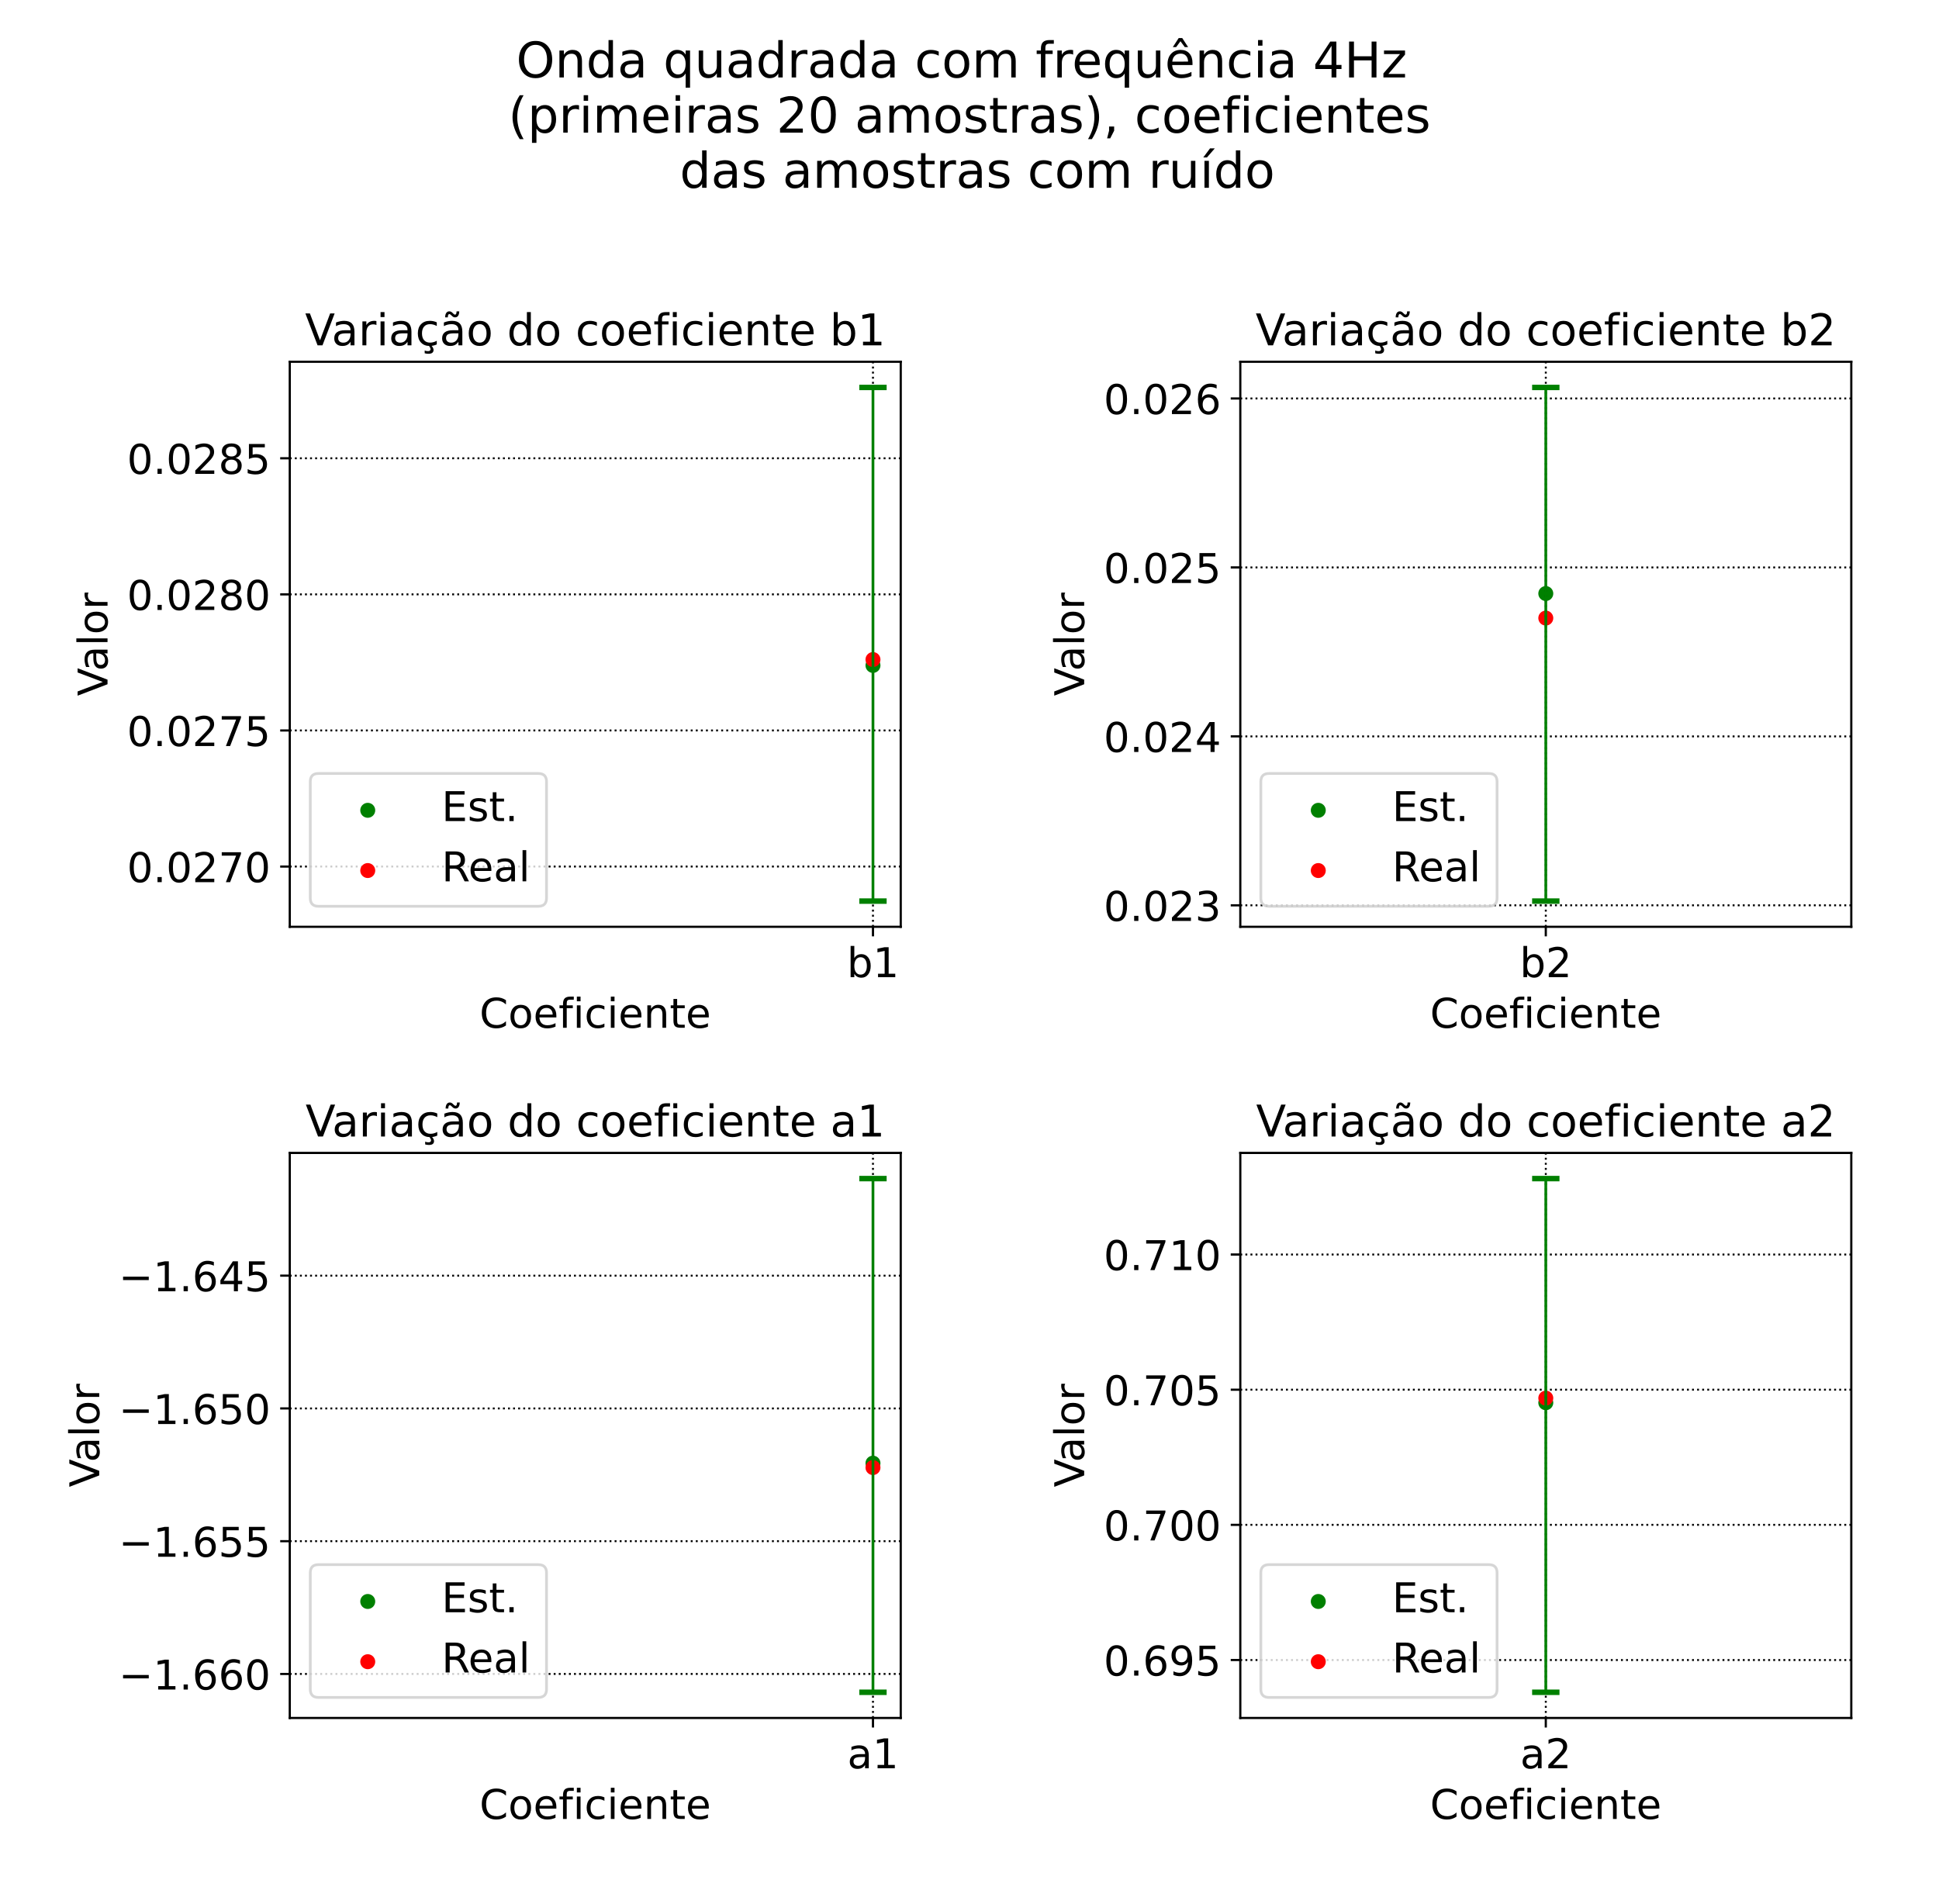 <?xml version="1.0" encoding="utf-8" standalone="no"?>
<!DOCTYPE svg PUBLIC "-//W3C//DTD SVG 1.1//EN"
  "http://www.w3.org/Graphics/SVG/1.1/DTD/svg11.dtd">
<!-- Created with matplotlib (https://matplotlib.org/) -->
<svg height="695.906pt" version="1.1" viewBox="0 0 708.661 695.906" width="708.661pt" xmlns="http://www.w3.org/2000/svg" xmlns:xlink="http://www.w3.org/1999/xlink">
 <defs>
  <style type="text/css">
*{stroke-linecap:butt;stroke-linejoin:round;}
  </style>
 </defs>
 <g id="figure_1">
  <g id="patch_1">
   <path d="M 0 695.906 
L 708.661 695.906 
L 708.661 0 
L 0 0 
z
" style="fill:#ffffff;"/>
  </g>
  <g id="axes_1">
   <g id="patch_2">
    <path d="M 105.903 338.74 
L 329.201 338.74 
L 329.201 132.222 
L 105.903 132.222 
z
" style="fill:#ffffff;"/>
   </g>
   <g id="PathCollection_1">
    <defs>
     <path d="M 0 2.236 
C 0.593 2.236 1.162 2 1.581 1.581 
C 2 1.162 2.236 0.593 2.236 0 
C 2.236 -0.593 2 -1.162 1.581 -1.581 
C 1.162 -2 0.593 -2.236 0 -2.236 
C -0.593 -2.236 -1.162 -2 -1.581 -1.581 
C -2 -1.162 -2.236 -0.593 -2.236 0 
C -2.236 0.593 -2 1.162 -1.581 1.581 
C -1.162 2 -0.593 2.236 0 2.236 
z
" id="m57cc62b433" style="stroke:#008000;"/>
    </defs>
    <g clip-path="url(#pcfb0ee467a)">
     <use style="fill:#008000;stroke:#008000;" x="319.051" xlink:href="#m57cc62b433" y="243.213"/>
    </g>
   </g>
   <g id="PathCollection_2">
    <defs>
     <path d="M 0 2.236 
C 0.593 2.236 1.162 2 1.581 1.581 
C 2 1.162 2.236 0.593 2.236 0 
C 2.236 -0.593 2 -1.162 1.581 -1.581 
C 1.162 -2 0.593 -2.236 0 -2.236 
C -0.593 -2.236 -1.162 -2 -1.581 -1.581 
C -2 -1.162 -2.236 -0.593 -2.236 0 
C -2.236 0.593 -2 1.162 -1.581 1.581 
C -1.162 2 -0.593 2.236 0 2.236 
z
" id="m88a658724e" style="stroke:#ff0000;"/>
    </defs>
    <g clip-path="url(#pcfb0ee467a)">
     <use style="fill:#ff0000;stroke:#ff0000;" x="319.051" xlink:href="#m88a658724e" y="241.064"/>
    </g>
   </g>
   <g id="matplotlib.axis_1">
    <g id="xtick_1">
     <g id="line2d_1">
      <path clip-path="url(#pcfb0ee467a)" d="M 319.051 338.74 
L 319.051 132.222 
" style="fill:none;stroke:#000000;stroke-dasharray:0.7,1.155;stroke-dashoffset:0;stroke-width:0.7;"/>
     </g>
     <g id="line2d_2">
      <defs>
       <path d="M 0 0 
L 0 3.5 
" id="m3917385db2" style="stroke:#000000;stroke-width:0.8;"/>
      </defs>
      <g>
       <use style="stroke:#000000;stroke-width:0.8;" x="319.051" xlink:href="#m3917385db2" y="338.74"/>
      </g>
     </g>
     <g id="text_1">
      <!-- b1 -->
      <defs>
       <path d="M 48.688 27.297 
Q 48.688 37.203 44.609 42.844 
Q 40.531 48.484 33.406 48.484 
Q 26.266 48.484 22.188 42.844 
Q 18.109 37.203 18.109 27.297 
Q 18.109 17.391 22.188 11.75 
Q 26.266 6.109 33.406 6.109 
Q 40.531 6.109 44.609 11.75 
Q 48.688 17.391 48.688 27.297 
z
M 18.109 46.391 
Q 20.953 51.266 25.266 53.625 
Q 29.594 56 35.594 56 
Q 45.562 56 51.781 48.094 
Q 58.016 40.188 58.016 27.297 
Q 58.016 14.406 51.781 6.484 
Q 45.562 -1.422 35.594 -1.422 
Q 29.594 -1.422 25.266 0.953 
Q 20.953 3.328 18.109 8.203 
L 18.109 0 
L 9.078 0 
L 9.078 75.984 
L 18.109 75.984 
z
" id="DejaVuSans-98"/>
       <path d="M 12.406 8.297 
L 28.516 8.297 
L 28.516 63.922 
L 10.984 60.406 
L 10.984 69.391 
L 28.422 72.906 
L 38.281 72.906 
L 38.281 8.297 
L 54.391 8.297 
L 54.391 0 
L 12.406 0 
z
" id="DejaVuSans-49"/>
      </defs>
      <g transform="translate(309.518 357.137)scale(0.15 -0.15)">
       <use xlink:href="#DejaVuSans-98"/>
       <use x="63.477" xlink:href="#DejaVuSans-49"/>
      </g>
     </g>
    </g>
    <g id="text_2">
     <!-- Coeficiente -->
     <defs>
      <path d="M 64.406 67.281 
L 64.406 56.891 
Q 59.422 61.531 53.781 63.812 
Q 48.141 66.109 41.797 66.109 
Q 29.297 66.109 22.656 58.469 
Q 16.016 50.828 16.016 36.375 
Q 16.016 21.969 22.656 14.328 
Q 29.297 6.688 41.797 6.688 
Q 48.141 6.688 53.781 8.984 
Q 59.422 11.281 64.406 15.922 
L 64.406 5.609 
Q 59.234 2.094 53.438 0.328 
Q 47.656 -1.422 41.219 -1.422 
Q 24.656 -1.422 15.125 8.703 
Q 5.609 18.844 5.609 36.375 
Q 5.609 53.953 15.125 64.078 
Q 24.656 74.219 41.219 74.219 
Q 47.75 74.219 53.531 72.484 
Q 59.328 70.75 64.406 67.281 
z
" id="DejaVuSans-67"/>
      <path d="M 30.609 48.391 
Q 23.391 48.391 19.188 42.75 
Q 14.984 37.109 14.984 27.297 
Q 14.984 17.484 19.156 11.844 
Q 23.344 6.203 30.609 6.203 
Q 37.797 6.203 41.984 11.859 
Q 46.188 17.531 46.188 27.297 
Q 46.188 37.016 41.984 42.703 
Q 37.797 48.391 30.609 48.391 
z
M 30.609 56 
Q 42.328 56 49.016 48.375 
Q 55.719 40.766 55.719 27.297 
Q 55.719 13.875 49.016 6.219 
Q 42.328 -1.422 30.609 -1.422 
Q 18.844 -1.422 12.172 6.219 
Q 5.516 13.875 5.516 27.297 
Q 5.516 40.766 12.172 48.375 
Q 18.844 56 30.609 56 
z
" id="DejaVuSans-111"/>
      <path d="M 56.203 29.594 
L 56.203 25.203 
L 14.891 25.203 
Q 15.484 15.922 20.484 11.062 
Q 25.484 6.203 34.422 6.203 
Q 39.594 6.203 44.453 7.469 
Q 49.312 8.734 54.109 11.281 
L 54.109 2.781 
Q 49.266 0.734 44.188 -0.344 
Q 39.109 -1.422 33.891 -1.422 
Q 20.797 -1.422 13.156 6.188 
Q 5.516 13.812 5.516 26.812 
Q 5.516 40.234 12.766 48.109 
Q 20.016 56 32.328 56 
Q 43.359 56 49.781 48.891 
Q 56.203 41.797 56.203 29.594 
z
M 47.219 32.234 
Q 47.125 39.594 43.094 43.984 
Q 39.062 48.391 32.422 48.391 
Q 24.906 48.391 20.391 44.141 
Q 15.875 39.891 15.188 32.172 
z
" id="DejaVuSans-101"/>
      <path d="M 37.109 75.984 
L 37.109 68.5 
L 28.516 68.5 
Q 23.688 68.5 21.797 66.547 
Q 19.922 64.594 19.922 59.516 
L 19.922 54.688 
L 34.719 54.688 
L 34.719 47.703 
L 19.922 47.703 
L 19.922 0 
L 10.891 0 
L 10.891 47.703 
L 2.297 47.703 
L 2.297 54.688 
L 10.891 54.688 
L 10.891 58.5 
Q 10.891 67.625 15.141 71.797 
Q 19.391 75.984 28.609 75.984 
z
" id="DejaVuSans-102"/>
      <path d="M 9.422 54.688 
L 18.406 54.688 
L 18.406 0 
L 9.422 0 
z
M 9.422 75.984 
L 18.406 75.984 
L 18.406 64.594 
L 9.422 64.594 
z
" id="DejaVuSans-105"/>
      <path d="M 48.781 52.594 
L 48.781 44.188 
Q 44.969 46.297 41.141 47.344 
Q 37.312 48.391 33.406 48.391 
Q 24.656 48.391 19.812 42.844 
Q 14.984 37.312 14.984 27.297 
Q 14.984 17.281 19.812 11.734 
Q 24.656 6.203 33.406 6.203 
Q 37.312 6.203 41.141 7.25 
Q 44.969 8.297 48.781 10.406 
L 48.781 2.094 
Q 45.016 0.344 40.984 -0.531 
Q 36.969 -1.422 32.422 -1.422 
Q 20.062 -1.422 12.781 6.344 
Q 5.516 14.109 5.516 27.297 
Q 5.516 40.672 12.859 48.328 
Q 20.219 56 33.016 56 
Q 37.156 56 41.109 55.141 
Q 45.062 54.297 48.781 52.594 
z
" id="DejaVuSans-99"/>
      <path d="M 54.891 33.016 
L 54.891 0 
L 45.906 0 
L 45.906 32.719 
Q 45.906 40.484 42.875 44.328 
Q 39.844 48.188 33.797 48.188 
Q 26.516 48.188 22.312 43.547 
Q 18.109 38.922 18.109 30.906 
L 18.109 0 
L 9.078 0 
L 9.078 54.688 
L 18.109 54.688 
L 18.109 46.188 
Q 21.344 51.125 25.703 53.562 
Q 30.078 56 35.797 56 
Q 45.219 56 50.047 50.172 
Q 54.891 44.344 54.891 33.016 
z
" id="DejaVuSans-110"/>
      <path d="M 18.312 70.219 
L 18.312 54.688 
L 36.812 54.688 
L 36.812 47.703 
L 18.312 47.703 
L 18.312 18.016 
Q 18.312 11.328 20.141 9.422 
Q 21.969 7.516 27.594 7.516 
L 36.812 7.516 
L 36.812 0 
L 27.594 0 
Q 17.188 0 13.234 3.875 
Q 9.281 7.766 9.281 18.016 
L 9.281 47.703 
L 2.688 47.703 
L 2.688 54.688 
L 9.281 54.688 
L 9.281 70.219 
z
" id="DejaVuSans-116"/>
     </defs>
     <g transform="translate(175.257 375.654)scale(0.15 -0.15)">
      <use xlink:href="#DejaVuSans-67"/>
      <use x="69.824" xlink:href="#DejaVuSans-111"/>
      <use x="131.006" xlink:href="#DejaVuSans-101"/>
      <use x="192.529" xlink:href="#DejaVuSans-102"/>
      <use x="227.734" xlink:href="#DejaVuSans-105"/>
      <use x="255.518" xlink:href="#DejaVuSans-99"/>
      <use x="310.498" xlink:href="#DejaVuSans-105"/>
      <use x="338.281" xlink:href="#DejaVuSans-101"/>
      <use x="399.805" xlink:href="#DejaVuSans-110"/>
      <use x="463.184" xlink:href="#DejaVuSans-116"/>
      <use x="502.393" xlink:href="#DejaVuSans-101"/>
     </g>
    </g>
   </g>
   <g id="matplotlib.axis_2">
    <g id="ytick_1">
     <g id="line2d_3">
      <path clip-path="url(#pcfb0ee467a)" d="M 105.903 316.723 
L 329.201 316.723 
" style="fill:none;stroke:#000000;stroke-dasharray:0.7,1.155;stroke-dashoffset:0;stroke-width:0.7;"/>
     </g>
     <g id="line2d_4">
      <defs>
       <path d="M 0 0 
L -3.5 0 
" id="md47cf8a09d" style="stroke:#000000;stroke-width:0.8;"/>
      </defs>
      <g>
       <use style="stroke:#000000;stroke-width:0.8;" x="105.903" xlink:href="#md47cf8a09d" y="316.723"/>
      </g>
     </g>
     <g id="text_3">
      <!-- 0.0270 -->
      <defs>
       <path d="M 31.781 66.406 
Q 24.172 66.406 20.328 58.906 
Q 16.5 51.422 16.5 36.375 
Q 16.5 21.391 20.328 13.891 
Q 24.172 6.391 31.781 6.391 
Q 39.453 6.391 43.281 13.891 
Q 47.125 21.391 47.125 36.375 
Q 47.125 51.422 43.281 58.906 
Q 39.453 66.406 31.781 66.406 
z
M 31.781 74.219 
Q 44.047 74.219 50.516 64.516 
Q 56.984 54.828 56.984 36.375 
Q 56.984 17.969 50.516 8.266 
Q 44.047 -1.422 31.781 -1.422 
Q 19.531 -1.422 13.062 8.266 
Q 6.594 17.969 6.594 36.375 
Q 6.594 54.828 13.062 64.516 
Q 19.531 74.219 31.781 74.219 
z
" id="DejaVuSans-48"/>
       <path d="M 10.688 12.406 
L 21 12.406 
L 21 0 
L 10.688 0 
z
" id="DejaVuSans-46"/>
       <path d="M 19.188 8.297 
L 53.609 8.297 
L 53.609 0 
L 7.328 0 
L 7.328 8.297 
Q 12.938 14.109 22.625 23.891 
Q 32.328 33.688 34.812 36.531 
Q 39.547 41.844 41.422 45.531 
Q 43.312 49.219 43.312 52.781 
Q 43.312 58.594 39.234 62.25 
Q 35.156 65.922 28.609 65.922 
Q 23.969 65.922 18.812 64.312 
Q 13.672 62.703 7.812 59.422 
L 7.812 69.391 
Q 13.766 71.781 18.938 73 
Q 24.125 74.219 28.422 74.219 
Q 39.75 74.219 46.484 68.547 
Q 53.219 62.891 53.219 53.422 
Q 53.219 48.922 51.531 44.891 
Q 49.859 40.875 45.406 35.406 
Q 44.188 33.984 37.641 27.219 
Q 31.109 20.453 19.188 8.297 
z
" id="DejaVuSans-50"/>
       <path d="M 8.203 72.906 
L 55.078 72.906 
L 55.078 68.703 
L 28.609 0 
L 18.312 0 
L 43.219 64.594 
L 8.203 64.594 
z
" id="DejaVuSans-55"/>
      </defs>
      <g transform="translate(46.417 322.422)scale(0.15 -0.15)">
       <use xlink:href="#DejaVuSans-48"/>
       <use x="63.623" xlink:href="#DejaVuSans-46"/>
       <use x="95.41" xlink:href="#DejaVuSans-48"/>
       <use x="159.033" xlink:href="#DejaVuSans-50"/>
       <use x="222.656" xlink:href="#DejaVuSans-55"/>
       <use x="286.279" xlink:href="#DejaVuSans-48"/>
      </g>
     </g>
    </g>
    <g id="ytick_2">
     <g id="line2d_5">
      <path clip-path="url(#pcfb0ee467a)" d="M 105.903 266.982 
L 329.201 266.982 
" style="fill:none;stroke:#000000;stroke-dasharray:0.7,1.155;stroke-dashoffset:0;stroke-width:0.7;"/>
     </g>
     <g id="line2d_6">
      <g>
       <use style="stroke:#000000;stroke-width:0.8;" x="105.903" xlink:href="#md47cf8a09d" y="266.982"/>
      </g>
     </g>
     <g id="text_4">
      <!-- 0.0275 -->
      <defs>
       <path d="M 10.797 72.906 
L 49.516 72.906 
L 49.516 64.594 
L 19.828 64.594 
L 19.828 46.734 
Q 21.969 47.469 24.109 47.828 
Q 26.266 48.188 28.422 48.188 
Q 40.625 48.188 47.75 41.5 
Q 54.891 34.812 54.891 23.391 
Q 54.891 11.625 47.562 5.094 
Q 40.234 -1.422 26.906 -1.422 
Q 22.312 -1.422 17.547 -0.641 
Q 12.797 0.141 7.719 1.703 
L 7.719 11.625 
Q 12.109 9.234 16.797 8.062 
Q 21.484 6.891 26.703 6.891 
Q 35.156 6.891 40.078 11.328 
Q 45.016 15.766 45.016 23.391 
Q 45.016 31 40.078 35.438 
Q 35.156 39.891 26.703 39.891 
Q 22.75 39.891 18.812 39.016 
Q 14.891 38.141 10.797 36.281 
z
" id="DejaVuSans-53"/>
      </defs>
      <g transform="translate(46.417 272.681)scale(0.15 -0.15)">
       <use xlink:href="#DejaVuSans-48"/>
       <use x="63.623" xlink:href="#DejaVuSans-46"/>
       <use x="95.41" xlink:href="#DejaVuSans-48"/>
       <use x="159.033" xlink:href="#DejaVuSans-50"/>
       <use x="222.656" xlink:href="#DejaVuSans-55"/>
       <use x="286.279" xlink:href="#DejaVuSans-53"/>
      </g>
     </g>
    </g>
    <g id="ytick_3">
     <g id="line2d_7">
      <path clip-path="url(#pcfb0ee467a)" d="M 105.903 217.242 
L 329.201 217.242 
" style="fill:none;stroke:#000000;stroke-dasharray:0.7,1.155;stroke-dashoffset:0;stroke-width:0.7;"/>
     </g>
     <g id="line2d_8">
      <g>
       <use style="stroke:#000000;stroke-width:0.8;" x="105.903" xlink:href="#md47cf8a09d" y="217.242"/>
      </g>
     </g>
     <g id="text_5">
      <!-- 0.0280 -->
      <defs>
       <path d="M 31.781 34.625 
Q 24.75 34.625 20.719 30.859 
Q 16.703 27.094 16.703 20.516 
Q 16.703 13.922 20.719 10.156 
Q 24.75 6.391 31.781 6.391 
Q 38.812 6.391 42.859 10.172 
Q 46.922 13.969 46.922 20.516 
Q 46.922 27.094 42.891 30.859 
Q 38.875 34.625 31.781 34.625 
z
M 21.922 38.812 
Q 15.578 40.375 12.031 44.719 
Q 8.5 49.078 8.5 55.328 
Q 8.5 64.062 14.719 69.141 
Q 20.953 74.219 31.781 74.219 
Q 42.672 74.219 48.875 69.141 
Q 55.078 64.062 55.078 55.328 
Q 55.078 49.078 51.531 44.719 
Q 48 40.375 41.703 38.812 
Q 48.828 37.156 52.797 32.312 
Q 56.781 27.484 56.781 20.516 
Q 56.781 9.906 50.312 4.234 
Q 43.844 -1.422 31.781 -1.422 
Q 19.734 -1.422 13.25 4.234 
Q 6.781 9.906 6.781 20.516 
Q 6.781 27.484 10.781 32.312 
Q 14.797 37.156 21.922 38.812 
z
M 18.312 54.391 
Q 18.312 48.734 21.844 45.562 
Q 25.391 42.391 31.781 42.391 
Q 38.141 42.391 41.719 45.562 
Q 45.312 48.734 45.312 54.391 
Q 45.312 60.062 41.719 63.234 
Q 38.141 66.406 31.781 66.406 
Q 25.391 66.406 21.844 63.234 
Q 18.312 60.062 18.312 54.391 
z
" id="DejaVuSans-56"/>
      </defs>
      <g transform="translate(46.417 222.941)scale(0.15 -0.15)">
       <use xlink:href="#DejaVuSans-48"/>
       <use x="63.623" xlink:href="#DejaVuSans-46"/>
       <use x="95.41" xlink:href="#DejaVuSans-48"/>
       <use x="159.033" xlink:href="#DejaVuSans-50"/>
       <use x="222.656" xlink:href="#DejaVuSans-56"/>
       <use x="286.279" xlink:href="#DejaVuSans-48"/>
      </g>
     </g>
    </g>
    <g id="ytick_4">
     <g id="line2d_9">
      <path clip-path="url(#pcfb0ee467a)" d="M 105.903 167.501 
L 329.201 167.501 
" style="fill:none;stroke:#000000;stroke-dasharray:0.7,1.155;stroke-dashoffset:0;stroke-width:0.7;"/>
     </g>
     <g id="line2d_10">
      <g>
       <use style="stroke:#000000;stroke-width:0.8;" x="105.903" xlink:href="#md47cf8a09d" y="167.501"/>
      </g>
     </g>
     <g id="text_6">
      <!-- 0.0285 -->
      <g transform="translate(46.417 173.2)scale(0.15 -0.15)">
       <use xlink:href="#DejaVuSans-48"/>
       <use x="63.623" xlink:href="#DejaVuSans-46"/>
       <use x="95.41" xlink:href="#DejaVuSans-48"/>
       <use x="159.033" xlink:href="#DejaVuSans-50"/>
       <use x="222.656" xlink:href="#DejaVuSans-56"/>
       <use x="286.279" xlink:href="#DejaVuSans-53"/>
      </g>
     </g>
    </g>
    <g id="text_7">
     <!-- Valor -->
     <defs>
      <path d="M 28.609 0 
L 0.781 72.906 
L 11.078 72.906 
L 34.188 11.531 
L 57.328 72.906 
L 67.578 72.906 
L 39.797 0 
z
" id="DejaVuSans-86"/>
      <path d="M 34.281 27.484 
Q 23.391 27.484 19.188 25 
Q 14.984 22.516 14.984 16.5 
Q 14.984 11.719 18.141 8.906 
Q 21.297 6.109 26.703 6.109 
Q 34.188 6.109 38.703 11.406 
Q 43.219 16.703 43.219 25.484 
L 43.219 27.484 
z
M 52.203 31.203 
L 52.203 0 
L 43.219 0 
L 43.219 8.297 
Q 40.141 3.328 35.547 0.953 
Q 30.953 -1.422 24.312 -1.422 
Q 15.922 -1.422 10.953 3.297 
Q 6 8.016 6 15.922 
Q 6 25.141 12.172 29.828 
Q 18.359 34.516 30.609 34.516 
L 43.219 34.516 
L 43.219 35.406 
Q 43.219 41.609 39.141 45 
Q 35.062 48.391 27.688 48.391 
Q 23 48.391 18.547 47.266 
Q 14.109 46.141 10.016 43.891 
L 10.016 52.203 
Q 14.938 54.109 19.578 55.047 
Q 24.219 56 28.609 56 
Q 40.484 56 46.344 49.844 
Q 52.203 43.703 52.203 31.203 
z
" id="DejaVuSans-97"/>
      <path d="M 9.422 75.984 
L 18.406 75.984 
L 18.406 0 
L 9.422 0 
z
" id="DejaVuSans-108"/>
      <path d="M 41.109 46.297 
Q 39.594 47.172 37.812 47.578 
Q 36.031 48 33.891 48 
Q 26.266 48 22.188 43.047 
Q 18.109 38.094 18.109 28.812 
L 18.109 0 
L 9.078 0 
L 9.078 54.688 
L 18.109 54.688 
L 18.109 46.188 
Q 20.953 51.172 25.484 53.578 
Q 30.031 56 36.531 56 
Q 37.453 56 38.578 55.875 
Q 39.703 55.766 41.062 55.516 
z
" id="DejaVuSans-114"/>
     </defs>
     <g transform="translate(39.298 254.382)rotate(-90)scale(0.15 -0.15)">
      <use xlink:href="#DejaVuSans-86"/>
      <use x="60.658" xlink:href="#DejaVuSans-97"/>
      <use x="121.938" xlink:href="#DejaVuSans-108"/>
      <use x="149.721" xlink:href="#DejaVuSans-111"/>
      <use x="210.902" xlink:href="#DejaVuSans-114"/>
     </g>
    </g>
   </g>
   <g id="LineCollection_1">
    <path clip-path="url(#pcfb0ee467a)" d="M 319.051 329.352 
L 319.051 141.609 
" style="fill:none;stroke:#008000;"/>
   </g>
   <g id="line2d_11">
    <defs>
     <path d="M 5 0 
L -5 -0 
" id="m2f5dfb98dc" style="stroke:#008000;stroke-width:2;"/>
    </defs>
    <g clip-path="url(#pcfb0ee467a)">
     <use style="fill:#008000;stroke:#008000;stroke-width:2;" x="319.051" xlink:href="#m2f5dfb98dc" y="329.352"/>
    </g>
   </g>
   <g id="line2d_12">
    <g clip-path="url(#pcfb0ee467a)">
     <use style="fill:#008000;stroke:#008000;stroke-width:2;" x="319.051" xlink:href="#m2f5dfb98dc" y="141.609"/>
    </g>
   </g>
   <g id="patch_3">
    <path d="M 105.903 338.74 
L 105.903 132.222 
" style="fill:none;stroke:#000000;stroke-linecap:square;stroke-linejoin:miter;stroke-width:0.8;"/>
   </g>
   <g id="patch_4">
    <path d="M 329.201 338.74 
L 329.201 132.222 
" style="fill:none;stroke:#000000;stroke-linecap:square;stroke-linejoin:miter;stroke-width:0.8;"/>
   </g>
   <g id="patch_5">
    <path d="M 105.903 338.74 
L 329.201 338.74 
" style="fill:none;stroke:#000000;stroke-linecap:square;stroke-linejoin:miter;stroke-width:0.8;"/>
   </g>
   <g id="patch_6">
    <path d="M 105.903 132.222 
L 329.201 132.222 
" style="fill:none;stroke:#000000;stroke-linecap:square;stroke-linejoin:miter;stroke-width:0.8;"/>
   </g>
   <g id="text_8">
    <!-- Variação do coeficiente b1 -->
    <defs>
     <path d="M 48.781 52.594 
L 48.781 44.188 
Q 44.969 46.297 41.141 47.344 
Q 37.312 48.391 33.406 48.391 
Q 24.656 48.391 19.812 42.844 
Q 14.984 37.312 14.984 27.297 
Q 14.984 17.281 19.812 11.734 
Q 24.656 6.203 33.406 6.203 
Q 37.312 6.203 41.141 7.25 
Q 44.969 8.297 48.781 10.406 
L 48.781 2.094 
Q 45.016 0.344 40.984 -0.531 
Q 36.969 -1.422 32.422 -1.422 
Q 20.062 -1.422 12.781 6.344 
Q 5.516 14.109 5.516 27.297 
Q 5.516 40.672 12.859 48.328 
Q 20.219 56 33.016 56 
Q 37.156 56 41.109 55.141 
Q 45.062 54.297 48.781 52.594 
z
M 36.078 0 
Q 38.766 -3.031 40.078 -5.594 
Q 41.406 -8.156 41.406 -10.5 
Q 41.406 -14.844 38.469 -17.062 
Q 35.547 -19.281 29.781 -19.281 
Q 27.547 -19.281 25.422 -18.984 
Q 23.297 -18.703 21.188 -18.109 
L 21.188 -11.719 
Q 22.859 -12.547 24.656 -12.906 
Q 26.469 -13.281 28.766 -13.281 
Q 31.641 -13.281 33.109 -12.109 
Q 34.578 -10.938 34.578 -8.688 
Q 34.578 -7.234 33.516 -5.109 
Q 32.469 -2.984 30.281 0 
z
" id="DejaVuSans-231"/>
     <path d="M 34.281 27.484 
Q 23.391 27.484 19.188 25 
Q 14.984 22.516 14.984 16.5 
Q 14.984 11.719 18.141 8.906 
Q 21.297 6.109 26.703 6.109 
Q 34.188 6.109 38.703 11.406 
Q 43.219 16.703 43.219 25.484 
L 43.219 27.484 
z
M 52.203 31.203 
L 52.203 0 
L 43.219 0 
L 43.219 8.297 
Q 40.141 3.328 35.547 0.953 
Q 30.953 -1.422 24.312 -1.422 
Q 15.922 -1.422 10.953 3.297 
Q 6 8.016 6 15.922 
Q 6 25.141 12.172 29.828 
Q 18.359 34.516 30.609 34.516 
L 43.219 34.516 
L 43.219 35.406 
Q 43.219 41.609 39.141 45 
Q 35.062 48.391 27.688 48.391 
Q 23 48.391 18.547 47.266 
Q 14.109 46.141 10.016 43.891 
L 10.016 52.203 
Q 14.938 54.109 19.578 55.047 
Q 24.219 56 28.609 56 
Q 40.484 56 46.344 49.844 
Q 52.203 43.703 52.203 31.203 
z
M 28.812 66.891 
L 26.031 69.578 
Q 24.953 70.562 24.141 71.016 
Q 23.344 71.484 22.703 71.484 
Q 20.844 71.484 19.969 69.703 
Q 19.094 67.922 19 63.922 
L 12.891 63.922 
Q 12.984 70.516 15.469 74.094 
Q 17.969 77.688 22.406 77.688 
Q 24.266 77.688 25.828 77 
Q 27.391 76.312 29.203 74.703 
L 31.984 72.016 
Q 33.062 71.047 33.859 70.578 
Q 34.672 70.125 35.297 70.125 
Q 37.156 70.125 38.031 71.906 
Q 38.922 73.688 39.016 77.688 
L 45.125 77.688 
Q 45.016 71.094 42.531 67.5 
Q 40.047 63.922 35.594 63.922 
Q 33.734 63.922 32.172 64.594 
Q 30.609 65.281 28.812 66.891 
z
" id="DejaVuSans-227"/>
     <path id="DejaVuSans-32"/>
     <path d="M 45.406 46.391 
L 45.406 75.984 
L 54.391 75.984 
L 54.391 0 
L 45.406 0 
L 45.406 8.203 
Q 42.578 3.328 38.25 0.953 
Q 33.938 -1.422 27.875 -1.422 
Q 17.969 -1.422 11.734 6.484 
Q 5.516 14.406 5.516 27.297 
Q 5.516 40.188 11.734 48.094 
Q 17.969 56 27.875 56 
Q 33.938 56 38.25 53.625 
Q 42.578 51.266 45.406 46.391 
z
M 14.797 27.297 
Q 14.797 17.391 18.875 11.75 
Q 22.953 6.109 30.078 6.109 
Q 37.203 6.109 41.297 11.75 
Q 45.406 17.391 45.406 27.297 
Q 45.406 37.203 41.297 42.844 
Q 37.203 48.484 30.078 48.484 
Q 22.953 48.484 18.875 42.844 
Q 14.797 37.203 14.797 27.297 
z
" id="DejaVuSans-100"/>
    </defs>
    <g transform="translate(111.49 126.222)scale(0.16 -0.16)">
     <use xlink:href="#DejaVuSans-86"/>
     <use x="60.658" xlink:href="#DejaVuSans-97"/>
     <use x="121.938" xlink:href="#DejaVuSans-114"/>
     <use x="163.051" xlink:href="#DejaVuSans-105"/>
     <use x="190.834" xlink:href="#DejaVuSans-97"/>
     <use x="252.113" xlink:href="#DejaVuSans-231"/>
     <use x="307.094" xlink:href="#DejaVuSans-227"/>
     <use x="368.373" xlink:href="#DejaVuSans-111"/>
     <use x="429.555" xlink:href="#DejaVuSans-32"/>
     <use x="461.342" xlink:href="#DejaVuSans-100"/>
     <use x="524.818" xlink:href="#DejaVuSans-111"/>
     <use x="586" xlink:href="#DejaVuSans-32"/>
     <use x="617.787" xlink:href="#DejaVuSans-99"/>
     <use x="672.768" xlink:href="#DejaVuSans-111"/>
     <use x="733.949" xlink:href="#DejaVuSans-101"/>
     <use x="795.473" xlink:href="#DejaVuSans-102"/>
     <use x="830.678" xlink:href="#DejaVuSans-105"/>
     <use x="858.461" xlink:href="#DejaVuSans-99"/>
     <use x="913.441" xlink:href="#DejaVuSans-105"/>
     <use x="941.225" xlink:href="#DejaVuSans-101"/>
     <use x="1002.748" xlink:href="#DejaVuSans-110"/>
     <use x="1066.127" xlink:href="#DejaVuSans-116"/>
     <use x="1105.336" xlink:href="#DejaVuSans-101"/>
     <use x="1166.859" xlink:href="#DejaVuSans-32"/>
     <use x="1198.646" xlink:href="#DejaVuSans-98"/>
     <use x="1262.123" xlink:href="#DejaVuSans-49"/>
    </g>
   </g>
   <g id="legend_1">
    <g id="patch_7">
     <path d="M 116.403 331.24 
L 196.74 331.24 
Q 199.74 331.24 199.74 328.24 
L 199.74 285.705 
Q 199.74 282.705 196.74 282.705 
L 116.403 282.705 
Q 113.403 282.705 113.403 285.705 
L 113.403 328.24 
Q 113.403 331.24 116.403 331.24 
z
" style="fill:#ffffff;opacity:0.8;stroke:#cccccc;stroke-linejoin:miter;"/>
    </g>
    <g id="PathCollection_3">
     <g>
      <use style="fill:#008000;stroke:#008000;" x="134.403" xlink:href="#m57cc62b433" y="296.165"/>
     </g>
    </g>
    <g id="text_9">
     <!-- Est. -->
     <defs>
      <path d="M 9.812 72.906 
L 55.906 72.906 
L 55.906 64.594 
L 19.672 64.594 
L 19.672 43.016 
L 54.391 43.016 
L 54.391 34.719 
L 19.672 34.719 
L 19.672 8.297 
L 56.781 8.297 
L 56.781 0 
L 9.812 0 
z
" id="DejaVuSans-69"/>
      <path d="M 44.281 53.078 
L 44.281 44.578 
Q 40.484 46.531 36.375 47.5 
Q 32.281 48.484 27.875 48.484 
Q 21.188 48.484 17.844 46.438 
Q 14.5 44.391 14.5 40.281 
Q 14.5 37.156 16.891 35.375 
Q 19.281 33.594 26.516 31.984 
L 29.594 31.297 
Q 39.156 29.25 43.188 25.516 
Q 47.219 21.781 47.219 15.094 
Q 47.219 7.469 41.188 3.016 
Q 35.156 -1.422 24.609 -1.422 
Q 20.219 -1.422 15.453 -0.562 
Q 10.688 0.297 5.422 2 
L 5.422 11.281 
Q 10.406 8.688 15.234 7.391 
Q 20.062 6.109 24.812 6.109 
Q 31.156 6.109 34.562 8.281 
Q 37.984 10.453 37.984 14.406 
Q 37.984 18.062 35.516 20.016 
Q 33.062 21.969 24.703 23.781 
L 21.578 24.516 
Q 13.234 26.266 9.516 29.906 
Q 5.812 33.547 5.812 39.891 
Q 5.812 47.609 11.281 51.797 
Q 16.75 56 26.812 56 
Q 31.781 56 36.172 55.266 
Q 40.578 54.547 44.281 53.078 
z
" id="DejaVuSans-115"/>
     </defs>
     <g transform="translate(161.403 300.103)scale(0.15 -0.15)">
      <use xlink:href="#DejaVuSans-69"/>
      <use x="63.184" xlink:href="#DejaVuSans-115"/>
      <use x="115.283" xlink:href="#DejaVuSans-116"/>
      <use x="154.492" xlink:href="#DejaVuSans-46"/>
     </g>
    </g>
    <g id="PathCollection_4">
     <g>
      <use style="fill:#ff0000;stroke:#ff0000;" x="134.403" xlink:href="#m88a658724e" y="318.183"/>
     </g>
    </g>
    <g id="text_10">
     <!-- Real -->
     <defs>
      <path d="M 44.391 34.188 
Q 47.562 33.109 50.562 29.594 
Q 53.562 26.078 56.594 19.922 
L 66.609 0 
L 56 0 
L 46.688 18.703 
Q 43.062 26.031 39.672 28.422 
Q 36.281 30.812 30.422 30.812 
L 19.672 30.812 
L 19.672 0 
L 9.812 0 
L 9.812 72.906 
L 32.078 72.906 
Q 44.578 72.906 50.734 67.672 
Q 56.891 62.453 56.891 51.906 
Q 56.891 45.016 53.688 40.469 
Q 50.484 35.938 44.391 34.188 
z
M 19.672 64.797 
L 19.672 38.922 
L 32.078 38.922 
Q 39.203 38.922 42.844 42.219 
Q 46.484 45.516 46.484 51.906 
Q 46.484 58.297 42.844 61.547 
Q 39.203 64.797 32.078 64.797 
z
" id="DejaVuSans-82"/>
     </defs>
     <g transform="translate(161.403 322.12)scale(0.15 -0.15)">
      <use xlink:href="#DejaVuSans-82"/>
      <use x="64.982" xlink:href="#DejaVuSans-101"/>
      <use x="126.506" xlink:href="#DejaVuSans-97"/>
      <use x="187.785" xlink:href="#DejaVuSans-108"/>
     </g>
    </g>
   </g>
  </g>
  <g id="axes_2">
   <g id="patch_8">
    <path d="M 453.304 338.74 
L 676.602 338.74 
L 676.602 132.222 
L 453.304 132.222 
z
" style="fill:#ffffff;"/>
   </g>
   <g id="PathCollection_5">
    <g clip-path="url(#pc7b996bb46)">
     <use style="fill:#008000;stroke:#008000;" x="564.953" xlink:href="#m57cc62b433" y="216.937"/>
    </g>
   </g>
   <g id="PathCollection_6">
    <g clip-path="url(#pc7b996bb46)">
     <use style="fill:#ff0000;stroke:#ff0000;" x="564.953" xlink:href="#m88a658724e" y="225.907"/>
    </g>
   </g>
   <g id="matplotlib.axis_3">
    <g id="xtick_2">
     <g id="line2d_13">
      <path clip-path="url(#pc7b996bb46)" d="M 564.953 338.74 
L 564.953 132.222 
" style="fill:none;stroke:#000000;stroke-dasharray:0.7,1.155;stroke-dashoffset:0;stroke-width:0.7;"/>
     </g>
     <g id="line2d_14">
      <g>
       <use style="stroke:#000000;stroke-width:0.8;" x="564.953" xlink:href="#m3917385db2" y="338.74"/>
      </g>
     </g>
     <g id="text_11">
      <!-- b2 -->
      <g transform="translate(555.42 357.137)scale(0.15 -0.15)">
       <use xlink:href="#DejaVuSans-98"/>
       <use x="63.477" xlink:href="#DejaVuSans-50"/>
      </g>
     </g>
    </g>
    <g id="text_12">
     <!-- Coeficiente -->
     <g transform="translate(522.657 375.654)scale(0.15 -0.15)">
      <use xlink:href="#DejaVuSans-67"/>
      <use x="69.824" xlink:href="#DejaVuSans-111"/>
      <use x="131.006" xlink:href="#DejaVuSans-101"/>
      <use x="192.529" xlink:href="#DejaVuSans-102"/>
      <use x="227.734" xlink:href="#DejaVuSans-105"/>
      <use x="255.518" xlink:href="#DejaVuSans-99"/>
      <use x="310.498" xlink:href="#DejaVuSans-105"/>
      <use x="338.281" xlink:href="#DejaVuSans-101"/>
      <use x="399.805" xlink:href="#DejaVuSans-110"/>
      <use x="463.184" xlink:href="#DejaVuSans-116"/>
      <use x="502.393" xlink:href="#DejaVuSans-101"/>
     </g>
    </g>
   </g>
   <g id="matplotlib.axis_4">
    <g id="ytick_5">
     <g id="line2d_15">
      <path clip-path="url(#pc7b996bb46)" d="M 453.304 330.896 
L 676.602 330.896 
" style="fill:none;stroke:#000000;stroke-dasharray:0.7,1.155;stroke-dashoffset:0;stroke-width:0.7;"/>
     </g>
     <g id="line2d_16">
      <g>
       <use style="stroke:#000000;stroke-width:0.8;" x="453.304" xlink:href="#md47cf8a09d" y="330.896"/>
      </g>
     </g>
     <g id="text_13">
      <!-- 0.023 -->
      <defs>
       <path d="M 40.578 39.312 
Q 47.656 37.797 51.625 33 
Q 55.609 28.219 55.609 21.188 
Q 55.609 10.406 48.188 4.484 
Q 40.766 -1.422 27.094 -1.422 
Q 22.516 -1.422 17.656 -0.516 
Q 12.797 0.391 7.625 2.203 
L 7.625 11.719 
Q 11.719 9.328 16.594 8.109 
Q 21.484 6.891 26.812 6.891 
Q 36.078 6.891 40.938 10.547 
Q 45.797 14.203 45.797 21.188 
Q 45.797 27.641 41.281 31.266 
Q 36.766 34.906 28.719 34.906 
L 20.219 34.906 
L 20.219 43.016 
L 29.109 43.016 
Q 36.375 43.016 40.234 45.922 
Q 44.094 48.828 44.094 54.297 
Q 44.094 59.906 40.109 62.906 
Q 36.141 65.922 28.719 65.922 
Q 24.656 65.922 20.016 65.031 
Q 15.375 64.156 9.812 62.312 
L 9.812 71.094 
Q 15.438 72.656 20.344 73.438 
Q 25.25 74.219 29.594 74.219 
Q 40.828 74.219 47.359 69.109 
Q 53.906 64.016 53.906 55.328 
Q 53.906 49.266 50.438 45.094 
Q 46.969 40.922 40.578 39.312 
z
" id="DejaVuSans-51"/>
      </defs>
      <g transform="translate(403.362 336.595)scale(0.15 -0.15)">
       <use xlink:href="#DejaVuSans-48"/>
       <use x="63.623" xlink:href="#DejaVuSans-46"/>
       <use x="95.41" xlink:href="#DejaVuSans-48"/>
       <use x="159.033" xlink:href="#DejaVuSans-50"/>
       <use x="222.656" xlink:href="#DejaVuSans-51"/>
      </g>
     </g>
    </g>
    <g id="ytick_6">
     <g id="line2d_17">
      <path clip-path="url(#pc7b996bb46)" d="M 453.304 269.145 
L 676.602 269.145 
" style="fill:none;stroke:#000000;stroke-dasharray:0.7,1.155;stroke-dashoffset:0;stroke-width:0.7;"/>
     </g>
     <g id="line2d_18">
      <g>
       <use style="stroke:#000000;stroke-width:0.8;" x="453.304" xlink:href="#md47cf8a09d" y="269.145"/>
      </g>
     </g>
     <g id="text_14">
      <!-- 0.024 -->
      <defs>
       <path d="M 37.797 64.312 
L 12.891 25.391 
L 37.797 25.391 
z
M 35.203 72.906 
L 47.609 72.906 
L 47.609 25.391 
L 58.016 25.391 
L 58.016 17.188 
L 47.609 17.188 
L 47.609 0 
L 37.797 0 
L 37.797 17.188 
L 4.891 17.188 
L 4.891 26.703 
z
" id="DejaVuSans-52"/>
      </defs>
      <g transform="translate(403.362 274.844)scale(0.15 -0.15)">
       <use xlink:href="#DejaVuSans-48"/>
       <use x="63.623" xlink:href="#DejaVuSans-46"/>
       <use x="95.41" xlink:href="#DejaVuSans-48"/>
       <use x="159.033" xlink:href="#DejaVuSans-50"/>
       <use x="222.656" xlink:href="#DejaVuSans-52"/>
      </g>
     </g>
    </g>
    <g id="ytick_7">
     <g id="line2d_19">
      <path clip-path="url(#pc7b996bb46)" d="M 453.304 207.394 
L 676.602 207.394 
" style="fill:none;stroke:#000000;stroke-dasharray:0.7,1.155;stroke-dashoffset:0;stroke-width:0.7;"/>
     </g>
     <g id="line2d_20">
      <g>
       <use style="stroke:#000000;stroke-width:0.8;" x="453.304" xlink:href="#md47cf8a09d" y="207.394"/>
      </g>
     </g>
     <g id="text_15">
      <!-- 0.025 -->
      <g transform="translate(403.362 213.093)scale(0.15 -0.15)">
       <use xlink:href="#DejaVuSans-48"/>
       <use x="63.623" xlink:href="#DejaVuSans-46"/>
       <use x="95.41" xlink:href="#DejaVuSans-48"/>
       <use x="159.033" xlink:href="#DejaVuSans-50"/>
       <use x="222.656" xlink:href="#DejaVuSans-53"/>
      </g>
     </g>
    </g>
    <g id="ytick_8">
     <g id="line2d_21">
      <path clip-path="url(#pc7b996bb46)" d="M 453.304 145.643 
L 676.602 145.643 
" style="fill:none;stroke:#000000;stroke-dasharray:0.7,1.155;stroke-dashoffset:0;stroke-width:0.7;"/>
     </g>
     <g id="line2d_22">
      <g>
       <use style="stroke:#000000;stroke-width:0.8;" x="453.304" xlink:href="#md47cf8a09d" y="145.643"/>
      </g>
     </g>
     <g id="text_16">
      <!-- 0.026 -->
      <defs>
       <path d="M 33.016 40.375 
Q 26.375 40.375 22.484 35.828 
Q 18.609 31.297 18.609 23.391 
Q 18.609 15.531 22.484 10.953 
Q 26.375 6.391 33.016 6.391 
Q 39.656 6.391 43.531 10.953 
Q 47.406 15.531 47.406 23.391 
Q 47.406 31.297 43.531 35.828 
Q 39.656 40.375 33.016 40.375 
z
M 52.594 71.297 
L 52.594 62.312 
Q 48.875 64.062 45.094 64.984 
Q 41.312 65.922 37.594 65.922 
Q 27.828 65.922 22.672 59.328 
Q 17.531 52.734 16.797 39.406 
Q 19.672 43.656 24.016 45.922 
Q 28.375 48.188 33.594 48.188 
Q 44.578 48.188 50.953 41.516 
Q 57.328 34.859 57.328 23.391 
Q 57.328 12.156 50.688 5.359 
Q 44.047 -1.422 33.016 -1.422 
Q 20.359 -1.422 13.672 8.266 
Q 6.984 17.969 6.984 36.375 
Q 6.984 53.656 15.188 63.938 
Q 23.391 74.219 37.203 74.219 
Q 40.922 74.219 44.703 73.484 
Q 48.484 72.75 52.594 71.297 
z
" id="DejaVuSans-54"/>
      </defs>
      <g transform="translate(403.362 151.342)scale(0.15 -0.15)">
       <use xlink:href="#DejaVuSans-48"/>
       <use x="63.623" xlink:href="#DejaVuSans-46"/>
       <use x="95.41" xlink:href="#DejaVuSans-48"/>
       <use x="159.033" xlink:href="#DejaVuSans-50"/>
       <use x="222.656" xlink:href="#DejaVuSans-54"/>
      </g>
     </g>
    </g>
    <g id="text_17">
     <!-- Valor -->
     <g transform="translate(396.242 254.382)rotate(-90)scale(0.15 -0.15)">
      <use xlink:href="#DejaVuSans-86"/>
      <use x="60.658" xlink:href="#DejaVuSans-97"/>
      <use x="121.938" xlink:href="#DejaVuSans-108"/>
      <use x="149.721" xlink:href="#DejaVuSans-111"/>
      <use x="210.902" xlink:href="#DejaVuSans-114"/>
     </g>
    </g>
   </g>
   <g id="LineCollection_2">
    <path clip-path="url(#pc7b996bb46)" d="M 564.953 329.352 
L 564.953 141.609 
" style="fill:none;stroke:#008000;"/>
   </g>
   <g id="line2d_23">
    <g clip-path="url(#pc7b996bb46)">
     <use style="fill:#008000;stroke:#008000;stroke-width:2;" x="564.953" xlink:href="#m2f5dfb98dc" y="329.352"/>
    </g>
   </g>
   <g id="line2d_24">
    <g clip-path="url(#pc7b996bb46)">
     <use style="fill:#008000;stroke:#008000;stroke-width:2;" x="564.953" xlink:href="#m2f5dfb98dc" y="141.609"/>
    </g>
   </g>
   <g id="patch_9">
    <path d="M 453.304 338.74 
L 453.304 132.222 
" style="fill:none;stroke:#000000;stroke-linecap:square;stroke-linejoin:miter;stroke-width:0.8;"/>
   </g>
   <g id="patch_10">
    <path d="M 676.602 338.74 
L 676.602 132.222 
" style="fill:none;stroke:#000000;stroke-linecap:square;stroke-linejoin:miter;stroke-width:0.8;"/>
   </g>
   <g id="patch_11">
    <path d="M 453.304 338.74 
L 676.602 338.74 
" style="fill:none;stroke:#000000;stroke-linecap:square;stroke-linejoin:miter;stroke-width:0.8;"/>
   </g>
   <g id="patch_12">
    <path d="M 453.304 132.222 
L 676.602 132.222 
" style="fill:none;stroke:#000000;stroke-linecap:square;stroke-linejoin:miter;stroke-width:0.8;"/>
   </g>
   <g id="text_18">
    <!-- Variação do coeficiente b2 -->
    <g transform="translate(458.89 126.222)scale(0.16 -0.16)">
     <use xlink:href="#DejaVuSans-86"/>
     <use x="60.658" xlink:href="#DejaVuSans-97"/>
     <use x="121.938" xlink:href="#DejaVuSans-114"/>
     <use x="163.051" xlink:href="#DejaVuSans-105"/>
     <use x="190.834" xlink:href="#DejaVuSans-97"/>
     <use x="252.113" xlink:href="#DejaVuSans-231"/>
     <use x="307.094" xlink:href="#DejaVuSans-227"/>
     <use x="368.373" xlink:href="#DejaVuSans-111"/>
     <use x="429.555" xlink:href="#DejaVuSans-32"/>
     <use x="461.342" xlink:href="#DejaVuSans-100"/>
     <use x="524.818" xlink:href="#DejaVuSans-111"/>
     <use x="586" xlink:href="#DejaVuSans-32"/>
     <use x="617.787" xlink:href="#DejaVuSans-99"/>
     <use x="672.768" xlink:href="#DejaVuSans-111"/>
     <use x="733.949" xlink:href="#DejaVuSans-101"/>
     <use x="795.473" xlink:href="#DejaVuSans-102"/>
     <use x="830.678" xlink:href="#DejaVuSans-105"/>
     <use x="858.461" xlink:href="#DejaVuSans-99"/>
     <use x="913.441" xlink:href="#DejaVuSans-105"/>
     <use x="941.225" xlink:href="#DejaVuSans-101"/>
     <use x="1002.748" xlink:href="#DejaVuSans-110"/>
     <use x="1066.127" xlink:href="#DejaVuSans-116"/>
     <use x="1105.336" xlink:href="#DejaVuSans-101"/>
     <use x="1166.859" xlink:href="#DejaVuSans-32"/>
     <use x="1198.646" xlink:href="#DejaVuSans-98"/>
     <use x="1262.123" xlink:href="#DejaVuSans-50"/>
    </g>
   </g>
   <g id="legend_2">
    <g id="patch_13">
     <path d="M 463.804 331.24 
L 544.141 331.24 
Q 547.141 331.24 547.141 328.24 
L 547.141 285.705 
Q 547.141 282.705 544.141 282.705 
L 463.804 282.705 
Q 460.804 282.705 460.804 285.705 
L 460.804 328.24 
Q 460.804 331.24 463.804 331.24 
z
" style="fill:#ffffff;opacity:0.8;stroke:#cccccc;stroke-linejoin:miter;"/>
    </g>
    <g id="PathCollection_7">
     <g>
      <use style="fill:#008000;stroke:#008000;" x="481.804" xlink:href="#m57cc62b433" y="296.165"/>
     </g>
    </g>
    <g id="text_19">
     <!-- Est. -->
     <g transform="translate(508.804 300.103)scale(0.15 -0.15)">
      <use xlink:href="#DejaVuSans-69"/>
      <use x="63.184" xlink:href="#DejaVuSans-115"/>
      <use x="115.283" xlink:href="#DejaVuSans-116"/>
      <use x="154.492" xlink:href="#DejaVuSans-46"/>
     </g>
    </g>
    <g id="PathCollection_8">
     <g>
      <use style="fill:#ff0000;stroke:#ff0000;" x="481.804" xlink:href="#m88a658724e" y="318.183"/>
     </g>
    </g>
    <g id="text_20">
     <!-- Real -->
     <g transform="translate(508.804 322.12)scale(0.15 -0.15)">
      <use xlink:href="#DejaVuSans-82"/>
      <use x="64.982" xlink:href="#DejaVuSans-101"/>
      <use x="126.506" xlink:href="#DejaVuSans-97"/>
      <use x="187.785" xlink:href="#DejaVuSans-108"/>
     </g>
    </g>
   </g>
  </g>
  <g id="axes_3">
   <g id="patch_14">
    <path d="M 105.903 627.908 
L 329.201 627.908 
L 329.201 421.39 
L 105.903 421.39 
z
" style="fill:#ffffff;"/>
   </g>
   <g id="PathCollection_9">
    <g clip-path="url(#pd183c425eb)">
     <use style="fill:#008000;stroke:#008000;" x="319.051" xlink:href="#m57cc62b433" y="534.781"/>
    </g>
   </g>
   <g id="PathCollection_10">
    <g clip-path="url(#pd183c425eb)">
     <use style="fill:#ff0000;stroke:#ff0000;" x="319.051" xlink:href="#m88a658724e" y="536.389"/>
    </g>
   </g>
   <g id="matplotlib.axis_5">
    <g id="xtick_3">
     <g id="line2d_25">
      <path clip-path="url(#pd183c425eb)" d="M 319.051 627.908 
L 319.051 421.39 
" style="fill:none;stroke:#000000;stroke-dasharray:0.7,1.155;stroke-dashoffset:0;stroke-width:0.7;"/>
     </g>
     <g id="line2d_26">
      <g>
       <use style="stroke:#000000;stroke-width:0.8;" x="319.051" xlink:href="#m3917385db2" y="627.908"/>
      </g>
     </g>
     <g id="text_21">
      <!-- a1 -->
      <g transform="translate(309.683 646.306)scale(0.15 -0.15)">
       <use xlink:href="#DejaVuSans-97"/>
       <use x="61.279" xlink:href="#DejaVuSans-49"/>
      </g>
     </g>
    </g>
    <g id="text_22">
     <!-- Coeficiente -->
     <g transform="translate(175.257 664.823)scale(0.15 -0.15)">
      <use xlink:href="#DejaVuSans-67"/>
      <use x="69.824" xlink:href="#DejaVuSans-111"/>
      <use x="131.006" xlink:href="#DejaVuSans-101"/>
      <use x="192.529" xlink:href="#DejaVuSans-102"/>
      <use x="227.734" xlink:href="#DejaVuSans-105"/>
      <use x="255.518" xlink:href="#DejaVuSans-99"/>
      <use x="310.498" xlink:href="#DejaVuSans-105"/>
      <use x="338.281" xlink:href="#DejaVuSans-101"/>
      <use x="399.805" xlink:href="#DejaVuSans-110"/>
      <use x="463.184" xlink:href="#DejaVuSans-116"/>
      <use x="502.393" xlink:href="#DejaVuSans-101"/>
     </g>
    </g>
   </g>
   <g id="matplotlib.axis_6">
    <g id="ytick_9">
     <g id="line2d_27">
      <path clip-path="url(#pd183c425eb)" d="M 105.903 611.825 
L 329.201 611.825 
" style="fill:none;stroke:#000000;stroke-dasharray:0.7,1.155;stroke-dashoffset:0;stroke-width:0.7;"/>
     </g>
     <g id="line2d_28">
      <g>
       <use style="stroke:#000000;stroke-width:0.8;" x="105.903" xlink:href="#md47cf8a09d" y="611.825"/>
      </g>
     </g>
     <g id="text_23">
      <!-- −1.660 -->
      <defs>
       <path d="M 10.594 35.5 
L 73.188 35.5 
L 73.188 27.203 
L 10.594 27.203 
z
" id="DejaVuSans-8722"/>
      </defs>
      <g transform="translate(43.392 617.524)scale(0.15 -0.15)">
       <use xlink:href="#DejaVuSans-8722"/>
       <use x="83.789" xlink:href="#DejaVuSans-49"/>
       <use x="147.412" xlink:href="#DejaVuSans-46"/>
       <use x="179.199" xlink:href="#DejaVuSans-54"/>
       <use x="242.822" xlink:href="#DejaVuSans-54"/>
       <use x="306.445" xlink:href="#DejaVuSans-48"/>
      </g>
     </g>
    </g>
    <g id="ytick_10">
     <g id="line2d_29">
      <path clip-path="url(#pd183c425eb)" d="M 105.903 563.299 
L 329.201 563.299 
" style="fill:none;stroke:#000000;stroke-dasharray:0.7,1.155;stroke-dashoffset:0;stroke-width:0.7;"/>
     </g>
     <g id="line2d_30">
      <g>
       <use style="stroke:#000000;stroke-width:0.8;" x="105.903" xlink:href="#md47cf8a09d" y="563.299"/>
      </g>
     </g>
     <g id="text_24">
      <!-- −1.655 -->
      <g transform="translate(43.392 568.997)scale(0.15 -0.15)">
       <use xlink:href="#DejaVuSans-8722"/>
       <use x="83.789" xlink:href="#DejaVuSans-49"/>
       <use x="147.412" xlink:href="#DejaVuSans-46"/>
       <use x="179.199" xlink:href="#DejaVuSans-54"/>
       <use x="242.822" xlink:href="#DejaVuSans-53"/>
       <use x="306.445" xlink:href="#DejaVuSans-53"/>
      </g>
     </g>
    </g>
    <g id="ytick_11">
     <g id="line2d_31">
      <path clip-path="url(#pd183c425eb)" d="M 105.903 514.772 
L 329.201 514.772 
" style="fill:none;stroke:#000000;stroke-dasharray:0.7,1.155;stroke-dashoffset:0;stroke-width:0.7;"/>
     </g>
     <g id="line2d_32">
      <g>
       <use style="stroke:#000000;stroke-width:0.8;" x="105.903" xlink:href="#md47cf8a09d" y="514.772"/>
      </g>
     </g>
     <g id="text_25">
      <!-- −1.650 -->
      <g transform="translate(43.392 520.471)scale(0.15 -0.15)">
       <use xlink:href="#DejaVuSans-8722"/>
       <use x="83.789" xlink:href="#DejaVuSans-49"/>
       <use x="147.412" xlink:href="#DejaVuSans-46"/>
       <use x="179.199" xlink:href="#DejaVuSans-54"/>
       <use x="242.822" xlink:href="#DejaVuSans-53"/>
       <use x="306.445" xlink:href="#DejaVuSans-48"/>
      </g>
     </g>
    </g>
    <g id="ytick_12">
     <g id="line2d_33">
      <path clip-path="url(#pd183c425eb)" d="M 105.903 466.245 
L 329.201 466.245 
" style="fill:none;stroke:#000000;stroke-dasharray:0.7,1.155;stroke-dashoffset:0;stroke-width:0.7;"/>
     </g>
     <g id="line2d_34">
      <g>
       <use style="stroke:#000000;stroke-width:0.8;" x="105.903" xlink:href="#md47cf8a09d" y="466.245"/>
      </g>
     </g>
     <g id="text_26">
      <!-- −1.645 -->
      <g transform="translate(43.392 471.944)scale(0.15 -0.15)">
       <use xlink:href="#DejaVuSans-8722"/>
       <use x="83.789" xlink:href="#DejaVuSans-49"/>
       <use x="147.412" xlink:href="#DejaVuSans-46"/>
       <use x="179.199" xlink:href="#DejaVuSans-54"/>
       <use x="242.822" xlink:href="#DejaVuSans-52"/>
       <use x="306.445" xlink:href="#DejaVuSans-53"/>
      </g>
     </g>
    </g>
    <g id="text_27">
     <!-- Valor -->
     <g transform="translate(36.272 543.55)rotate(-90)scale(0.15 -0.15)">
      <use xlink:href="#DejaVuSans-86"/>
      <use x="60.658" xlink:href="#DejaVuSans-97"/>
      <use x="121.938" xlink:href="#DejaVuSans-108"/>
      <use x="149.721" xlink:href="#DejaVuSans-111"/>
      <use x="210.902" xlink:href="#DejaVuSans-114"/>
     </g>
    </g>
   </g>
   <g id="LineCollection_3">
    <path clip-path="url(#pd183c425eb)" d="M 319.051 618.521 
L 319.051 430.778 
" style="fill:none;stroke:#008000;"/>
   </g>
   <g id="line2d_35">
    <g clip-path="url(#pd183c425eb)">
     <use style="fill:#008000;stroke:#008000;stroke-width:2;" x="319.051" xlink:href="#m2f5dfb98dc" y="618.521"/>
    </g>
   </g>
   <g id="line2d_36">
    <g clip-path="url(#pd183c425eb)">
     <use style="fill:#008000;stroke:#008000;stroke-width:2;" x="319.051" xlink:href="#m2f5dfb98dc" y="430.778"/>
    </g>
   </g>
   <g id="patch_15">
    <path d="M 105.903 627.908 
L 105.903 421.39 
" style="fill:none;stroke:#000000;stroke-linecap:square;stroke-linejoin:miter;stroke-width:0.8;"/>
   </g>
   <g id="patch_16">
    <path d="M 329.201 627.908 
L 329.201 421.39 
" style="fill:none;stroke:#000000;stroke-linecap:square;stroke-linejoin:miter;stroke-width:0.8;"/>
   </g>
   <g id="patch_17">
    <path d="M 105.903 627.908 
L 329.201 627.908 
" style="fill:none;stroke:#000000;stroke-linecap:square;stroke-linejoin:miter;stroke-width:0.8;"/>
   </g>
   <g id="patch_18">
    <path d="M 105.903 421.39 
L 329.201 421.39 
" style="fill:none;stroke:#000000;stroke-linecap:square;stroke-linejoin:miter;stroke-width:0.8;"/>
   </g>
   <g id="text_28">
    <!-- Variação do coeficiente a1 -->
    <g transform="translate(111.666 415.39)scale(0.16 -0.16)">
     <use xlink:href="#DejaVuSans-86"/>
     <use x="60.658" xlink:href="#DejaVuSans-97"/>
     <use x="121.938" xlink:href="#DejaVuSans-114"/>
     <use x="163.051" xlink:href="#DejaVuSans-105"/>
     <use x="190.834" xlink:href="#DejaVuSans-97"/>
     <use x="252.113" xlink:href="#DejaVuSans-231"/>
     <use x="307.094" xlink:href="#DejaVuSans-227"/>
     <use x="368.373" xlink:href="#DejaVuSans-111"/>
     <use x="429.555" xlink:href="#DejaVuSans-32"/>
     <use x="461.342" xlink:href="#DejaVuSans-100"/>
     <use x="524.818" xlink:href="#DejaVuSans-111"/>
     <use x="586" xlink:href="#DejaVuSans-32"/>
     <use x="617.787" xlink:href="#DejaVuSans-99"/>
     <use x="672.768" xlink:href="#DejaVuSans-111"/>
     <use x="733.949" xlink:href="#DejaVuSans-101"/>
     <use x="795.473" xlink:href="#DejaVuSans-102"/>
     <use x="830.678" xlink:href="#DejaVuSans-105"/>
     <use x="858.461" xlink:href="#DejaVuSans-99"/>
     <use x="913.441" xlink:href="#DejaVuSans-105"/>
     <use x="941.225" xlink:href="#DejaVuSans-101"/>
     <use x="1002.748" xlink:href="#DejaVuSans-110"/>
     <use x="1066.127" xlink:href="#DejaVuSans-116"/>
     <use x="1105.336" xlink:href="#DejaVuSans-101"/>
     <use x="1166.859" xlink:href="#DejaVuSans-32"/>
     <use x="1198.646" xlink:href="#DejaVuSans-97"/>
     <use x="1259.926" xlink:href="#DejaVuSans-49"/>
    </g>
   </g>
   <g id="legend_3">
    <g id="patch_19">
     <path d="M 116.403 620.408 
L 196.74 620.408 
Q 199.74 620.408 199.74 617.408 
L 199.74 574.873 
Q 199.74 571.873 196.74 571.873 
L 116.403 571.873 
Q 113.403 571.873 113.403 574.873 
L 113.403 617.408 
Q 113.403 620.408 116.403 620.408 
z
" style="fill:#ffffff;opacity:0.8;stroke:#cccccc;stroke-linejoin:miter;"/>
    </g>
    <g id="PathCollection_11">
     <g>
      <use style="fill:#008000;stroke:#008000;" x="134.403" xlink:href="#m57cc62b433" y="585.334"/>
     </g>
    </g>
    <g id="text_29">
     <!-- Est. -->
     <g transform="translate(161.403 589.271)scale(0.15 -0.15)">
      <use xlink:href="#DejaVuSans-69"/>
      <use x="63.184" xlink:href="#DejaVuSans-115"/>
      <use x="115.283" xlink:href="#DejaVuSans-116"/>
      <use x="154.492" xlink:href="#DejaVuSans-46"/>
     </g>
    </g>
    <g id="PathCollection_12">
     <g>
      <use style="fill:#ff0000;stroke:#ff0000;" x="134.403" xlink:href="#m88a658724e" y="607.351"/>
     </g>
    </g>
    <g id="text_30">
     <!-- Real -->
     <g transform="translate(161.403 611.288)scale(0.15 -0.15)">
      <use xlink:href="#DejaVuSans-82"/>
      <use x="64.982" xlink:href="#DejaVuSans-101"/>
      <use x="126.506" xlink:href="#DejaVuSans-97"/>
      <use x="187.785" xlink:href="#DejaVuSans-108"/>
     </g>
    </g>
   </g>
  </g>
  <g id="axes_4">
   <g id="patch_20">
    <path d="M 453.304 627.908 
L 676.602 627.908 
L 676.602 421.39 
L 453.304 421.39 
z
" style="fill:#ffffff;"/>
   </g>
   <g id="PathCollection_13">
    <g clip-path="url(#p1296601e5e)">
     <use style="fill:#008000;stroke:#008000;" x="564.953" xlink:href="#m57cc62b433" y="512.694"/>
    </g>
   </g>
   <g id="PathCollection_14">
    <g clip-path="url(#p1296601e5e)">
     <use style="fill:#ff0000;stroke:#ff0000;" x="564.953" xlink:href="#m88a658724e" y="511.006"/>
    </g>
   </g>
   <g id="matplotlib.axis_7">
    <g id="xtick_4">
     <g id="line2d_37">
      <path clip-path="url(#p1296601e5e)" d="M 564.953 627.908 
L 564.953 421.39 
" style="fill:none;stroke:#000000;stroke-dasharray:0.7,1.155;stroke-dashoffset:0;stroke-width:0.7;"/>
     </g>
     <g id="line2d_38">
      <g>
       <use style="stroke:#000000;stroke-width:0.8;" x="564.953" xlink:href="#m3917385db2" y="627.908"/>
      </g>
     </g>
     <g id="text_31">
      <!-- a2 -->
      <g transform="translate(555.585 646.306)scale(0.15 -0.15)">
       <use xlink:href="#DejaVuSans-97"/>
       <use x="61.279" xlink:href="#DejaVuSans-50"/>
      </g>
     </g>
    </g>
    <g id="text_32">
     <!-- Coeficiente -->
     <g transform="translate(522.657 664.823)scale(0.15 -0.15)">
      <use xlink:href="#DejaVuSans-67"/>
      <use x="69.824" xlink:href="#DejaVuSans-111"/>
      <use x="131.006" xlink:href="#DejaVuSans-101"/>
      <use x="192.529" xlink:href="#DejaVuSans-102"/>
      <use x="227.734" xlink:href="#DejaVuSans-105"/>
      <use x="255.518" xlink:href="#DejaVuSans-99"/>
      <use x="310.498" xlink:href="#DejaVuSans-105"/>
      <use x="338.281" xlink:href="#DejaVuSans-101"/>
      <use x="399.805" xlink:href="#DejaVuSans-110"/>
      <use x="463.184" xlink:href="#DejaVuSans-116"/>
      <use x="502.393" xlink:href="#DejaVuSans-101"/>
     </g>
    </g>
   </g>
   <g id="matplotlib.axis_8">
    <g id="ytick_13">
     <g id="line2d_39">
      <path clip-path="url(#p1296601e5e)" d="M 453.304 606.729 
L 676.602 606.729 
" style="fill:none;stroke:#000000;stroke-dasharray:0.7,1.155;stroke-dashoffset:0;stroke-width:0.7;"/>
     </g>
     <g id="line2d_40">
      <g>
       <use style="stroke:#000000;stroke-width:0.8;" x="453.304" xlink:href="#md47cf8a09d" y="606.729"/>
      </g>
     </g>
     <g id="text_33">
      <!-- 0.695 -->
      <defs>
       <path d="M 10.984 1.516 
L 10.984 10.5 
Q 14.703 8.734 18.5 7.812 
Q 22.312 6.891 25.984 6.891 
Q 35.75 6.891 40.891 13.453 
Q 46.047 20.016 46.781 33.406 
Q 43.953 29.203 39.594 26.953 
Q 35.25 24.703 29.984 24.703 
Q 19.047 24.703 12.672 31.312 
Q 6.297 37.938 6.297 49.422 
Q 6.297 60.641 12.938 67.422 
Q 19.578 74.219 30.609 74.219 
Q 43.266 74.219 49.922 64.516 
Q 56.594 54.828 56.594 36.375 
Q 56.594 19.141 48.406 8.859 
Q 40.234 -1.422 26.422 -1.422 
Q 22.703 -1.422 18.891 -0.688 
Q 15.094 0.047 10.984 1.516 
z
M 30.609 32.422 
Q 37.25 32.422 41.125 36.953 
Q 45.016 41.5 45.016 49.422 
Q 45.016 57.281 41.125 61.844 
Q 37.25 66.406 30.609 66.406 
Q 23.969 66.406 20.094 61.844 
Q 16.219 57.281 16.219 49.422 
Q 16.219 41.5 20.094 36.953 
Q 23.969 32.422 30.609 32.422 
z
" id="DejaVuSans-57"/>
      </defs>
      <g transform="translate(403.362 612.428)scale(0.15 -0.15)">
       <use xlink:href="#DejaVuSans-48"/>
       <use x="63.623" xlink:href="#DejaVuSans-46"/>
       <use x="95.41" xlink:href="#DejaVuSans-54"/>
       <use x="159.033" xlink:href="#DejaVuSans-57"/>
       <use x="222.656" xlink:href="#DejaVuSans-53"/>
      </g>
     </g>
    </g>
    <g id="ytick_14">
     <g id="line2d_41">
      <path clip-path="url(#p1296601e5e)" d="M 453.304 557.327 
L 676.602 557.327 
" style="fill:none;stroke:#000000;stroke-dasharray:0.7,1.155;stroke-dashoffset:0;stroke-width:0.7;"/>
     </g>
     <g id="line2d_42">
      <g>
       <use style="stroke:#000000;stroke-width:0.8;" x="453.304" xlink:href="#md47cf8a09d" y="557.327"/>
      </g>
     </g>
     <g id="text_34">
      <!-- 0.700 -->
      <g transform="translate(403.362 563.026)scale(0.15 -0.15)">
       <use xlink:href="#DejaVuSans-48"/>
       <use x="63.623" xlink:href="#DejaVuSans-46"/>
       <use x="95.41" xlink:href="#DejaVuSans-55"/>
       <use x="159.033" xlink:href="#DejaVuSans-48"/>
       <use x="222.656" xlink:href="#DejaVuSans-48"/>
      </g>
     </g>
    </g>
    <g id="ytick_15">
     <g id="line2d_43">
      <path clip-path="url(#p1296601e5e)" d="M 453.304 507.925 
L 676.602 507.925 
" style="fill:none;stroke:#000000;stroke-dasharray:0.7,1.155;stroke-dashoffset:0;stroke-width:0.7;"/>
     </g>
     <g id="line2d_44">
      <g>
       <use style="stroke:#000000;stroke-width:0.8;" x="453.304" xlink:href="#md47cf8a09d" y="507.925"/>
      </g>
     </g>
     <g id="text_35">
      <!-- 0.705 -->
      <g transform="translate(403.362 513.623)scale(0.15 -0.15)">
       <use xlink:href="#DejaVuSans-48"/>
       <use x="63.623" xlink:href="#DejaVuSans-46"/>
       <use x="95.41" xlink:href="#DejaVuSans-55"/>
       <use x="159.033" xlink:href="#DejaVuSans-48"/>
       <use x="222.656" xlink:href="#DejaVuSans-53"/>
      </g>
     </g>
    </g>
    <g id="ytick_16">
     <g id="line2d_45">
      <path clip-path="url(#p1296601e5e)" d="M 453.304 458.522 
L 676.602 458.522 
" style="fill:none;stroke:#000000;stroke-dasharray:0.7,1.155;stroke-dashoffset:0;stroke-width:0.7;"/>
     </g>
     <g id="line2d_46">
      <g>
       <use style="stroke:#000000;stroke-width:0.8;" x="453.304" xlink:href="#md47cf8a09d" y="458.522"/>
      </g>
     </g>
     <g id="text_36">
      <!-- 0.710 -->
      <g transform="translate(403.362 464.221)scale(0.15 -0.15)">
       <use xlink:href="#DejaVuSans-48"/>
       <use x="63.623" xlink:href="#DejaVuSans-46"/>
       <use x="95.41" xlink:href="#DejaVuSans-55"/>
       <use x="159.033" xlink:href="#DejaVuSans-49"/>
       <use x="222.656" xlink:href="#DejaVuSans-48"/>
      </g>
     </g>
    </g>
    <g id="text_37">
     <!-- Valor -->
     <g transform="translate(396.242 543.55)rotate(-90)scale(0.15 -0.15)">
      <use xlink:href="#DejaVuSans-86"/>
      <use x="60.658" xlink:href="#DejaVuSans-97"/>
      <use x="121.938" xlink:href="#DejaVuSans-108"/>
      <use x="149.721" xlink:href="#DejaVuSans-111"/>
      <use x="210.902" xlink:href="#DejaVuSans-114"/>
     </g>
    </g>
   </g>
   <g id="LineCollection_4">
    <path clip-path="url(#p1296601e5e)" d="M 564.953 618.521 
L 564.953 430.778 
" style="fill:none;stroke:#008000;"/>
   </g>
   <g id="line2d_47">
    <g clip-path="url(#p1296601e5e)">
     <use style="fill:#008000;stroke:#008000;stroke-width:2;" x="564.953" xlink:href="#m2f5dfb98dc" y="618.521"/>
    </g>
   </g>
   <g id="line2d_48">
    <g clip-path="url(#p1296601e5e)">
     <use style="fill:#008000;stroke:#008000;stroke-width:2;" x="564.953" xlink:href="#m2f5dfb98dc" y="430.778"/>
    </g>
   </g>
   <g id="patch_21">
    <path d="M 453.304 627.908 
L 453.304 421.39 
" style="fill:none;stroke:#000000;stroke-linecap:square;stroke-linejoin:miter;stroke-width:0.8;"/>
   </g>
   <g id="patch_22">
    <path d="M 676.602 627.908 
L 676.602 421.39 
" style="fill:none;stroke:#000000;stroke-linecap:square;stroke-linejoin:miter;stroke-width:0.8;"/>
   </g>
   <g id="patch_23">
    <path d="M 453.304 627.908 
L 676.602 627.908 
" style="fill:none;stroke:#000000;stroke-linecap:square;stroke-linejoin:miter;stroke-width:0.8;"/>
   </g>
   <g id="patch_24">
    <path d="M 453.304 421.39 
L 676.602 421.39 
" style="fill:none;stroke:#000000;stroke-linecap:square;stroke-linejoin:miter;stroke-width:0.8;"/>
   </g>
   <g id="text_38">
    <!-- Variação do coeficiente a2 -->
    <g transform="translate(459.067 415.39)scale(0.16 -0.16)">
     <use xlink:href="#DejaVuSans-86"/>
     <use x="60.658" xlink:href="#DejaVuSans-97"/>
     <use x="121.938" xlink:href="#DejaVuSans-114"/>
     <use x="163.051" xlink:href="#DejaVuSans-105"/>
     <use x="190.834" xlink:href="#DejaVuSans-97"/>
     <use x="252.113" xlink:href="#DejaVuSans-231"/>
     <use x="307.094" xlink:href="#DejaVuSans-227"/>
     <use x="368.373" xlink:href="#DejaVuSans-111"/>
     <use x="429.555" xlink:href="#DejaVuSans-32"/>
     <use x="461.342" xlink:href="#DejaVuSans-100"/>
     <use x="524.818" xlink:href="#DejaVuSans-111"/>
     <use x="586" xlink:href="#DejaVuSans-32"/>
     <use x="617.787" xlink:href="#DejaVuSans-99"/>
     <use x="672.768" xlink:href="#DejaVuSans-111"/>
     <use x="733.949" xlink:href="#DejaVuSans-101"/>
     <use x="795.473" xlink:href="#DejaVuSans-102"/>
     <use x="830.678" xlink:href="#DejaVuSans-105"/>
     <use x="858.461" xlink:href="#DejaVuSans-99"/>
     <use x="913.441" xlink:href="#DejaVuSans-105"/>
     <use x="941.225" xlink:href="#DejaVuSans-101"/>
     <use x="1002.748" xlink:href="#DejaVuSans-110"/>
     <use x="1066.127" xlink:href="#DejaVuSans-116"/>
     <use x="1105.336" xlink:href="#DejaVuSans-101"/>
     <use x="1166.859" xlink:href="#DejaVuSans-32"/>
     <use x="1198.646" xlink:href="#DejaVuSans-97"/>
     <use x="1259.926" xlink:href="#DejaVuSans-50"/>
    </g>
   </g>
   <g id="legend_4">
    <g id="patch_25">
     <path d="M 463.804 620.408 
L 544.141 620.408 
Q 547.141 620.408 547.141 617.408 
L 547.141 574.873 
Q 547.141 571.873 544.141 571.873 
L 463.804 571.873 
Q 460.804 571.873 460.804 574.873 
L 460.804 617.408 
Q 460.804 620.408 463.804 620.408 
z
" style="fill:#ffffff;opacity:0.8;stroke:#cccccc;stroke-linejoin:miter;"/>
    </g>
    <g id="PathCollection_15">
     <g>
      <use style="fill:#008000;stroke:#008000;" x="481.804" xlink:href="#m57cc62b433" y="585.334"/>
     </g>
    </g>
    <g id="text_39">
     <!-- Est. -->
     <g transform="translate(508.804 589.271)scale(0.15 -0.15)">
      <use xlink:href="#DejaVuSans-69"/>
      <use x="63.184" xlink:href="#DejaVuSans-115"/>
      <use x="115.283" xlink:href="#DejaVuSans-116"/>
      <use x="154.492" xlink:href="#DejaVuSans-46"/>
     </g>
    </g>
    <g id="PathCollection_16">
     <g>
      <use style="fill:#ff0000;stroke:#ff0000;" x="481.804" xlink:href="#m88a658724e" y="607.351"/>
     </g>
    </g>
    <g id="text_40">
     <!-- Real -->
     <g transform="translate(508.804 611.288)scale(0.15 -0.15)">
      <use xlink:href="#DejaVuSans-82"/>
      <use x="64.982" xlink:href="#DejaVuSans-101"/>
      <use x="126.506" xlink:href="#DejaVuSans-97"/>
      <use x="187.785" xlink:href="#DejaVuSans-108"/>
     </g>
    </g>
   </g>
  </g>
  <g id="text_41">
   <!-- Onda quadrada com frequência 4Hz  -->
   <defs>
    <path d="M 39.406 66.219 
Q 28.656 66.219 22.328 58.203 
Q 16.016 50.203 16.016 36.375 
Q 16.016 22.609 22.328 14.594 
Q 28.656 6.594 39.406 6.594 
Q 50.141 6.594 56.422 14.594 
Q 62.703 22.609 62.703 36.375 
Q 62.703 50.203 56.422 58.203 
Q 50.141 66.219 39.406 66.219 
z
M 39.406 74.219 
Q 54.734 74.219 63.906 63.938 
Q 73.094 53.656 73.094 36.375 
Q 73.094 19.141 63.906 8.859 
Q 54.734 -1.422 39.406 -1.422 
Q 24.031 -1.422 14.812 8.828 
Q 5.609 19.094 5.609 36.375 
Q 5.609 53.656 14.812 63.938 
Q 24.031 74.219 39.406 74.219 
z
" id="DejaVuSans-79"/>
    <path d="M 14.797 27.297 
Q 14.797 17.391 18.875 11.75 
Q 22.953 6.109 30.078 6.109 
Q 37.203 6.109 41.297 11.75 
Q 45.406 17.391 45.406 27.297 
Q 45.406 37.203 41.297 42.844 
Q 37.203 48.484 30.078 48.484 
Q 22.953 48.484 18.875 42.844 
Q 14.797 37.203 14.797 27.297 
z
M 45.406 8.203 
Q 42.578 3.328 38.25 0.953 
Q 33.938 -1.422 27.875 -1.422 
Q 17.969 -1.422 11.734 6.484 
Q 5.516 14.406 5.516 27.297 
Q 5.516 40.188 11.734 48.094 
Q 17.969 56 27.875 56 
Q 33.938 56 38.25 53.625 
Q 42.578 51.266 45.406 46.391 
L 45.406 54.688 
L 54.391 54.688 
L 54.391 -20.797 
L 45.406 -20.797 
z
" id="DejaVuSans-113"/>
    <path d="M 8.5 21.578 
L 8.5 54.688 
L 17.484 54.688 
L 17.484 21.922 
Q 17.484 14.156 20.5 10.266 
Q 23.531 6.391 29.594 6.391 
Q 36.859 6.391 41.078 11.031 
Q 45.312 15.672 45.312 23.688 
L 45.312 54.688 
L 54.297 54.688 
L 54.297 0 
L 45.312 0 
L 45.312 8.406 
Q 42.047 3.422 37.719 1 
Q 33.406 -1.422 27.688 -1.422 
Q 18.266 -1.422 13.375 4.438 
Q 8.5 10.297 8.5 21.578 
z
M 31.109 56 
z
" id="DejaVuSans-117"/>
    <path d="M 52 44.188 
Q 55.375 50.25 60.062 53.125 
Q 64.75 56 71.094 56 
Q 79.641 56 84.281 50.016 
Q 88.922 44.047 88.922 33.016 
L 88.922 0 
L 79.891 0 
L 79.891 32.719 
Q 79.891 40.578 77.094 44.375 
Q 74.312 48.188 68.609 48.188 
Q 61.625 48.188 57.562 43.547 
Q 53.516 38.922 53.516 30.906 
L 53.516 0 
L 44.484 0 
L 44.484 32.719 
Q 44.484 40.625 41.703 44.406 
Q 38.922 48.188 33.109 48.188 
Q 26.219 48.188 22.156 43.531 
Q 18.109 38.875 18.109 30.906 
L 18.109 0 
L 9.078 0 
L 9.078 54.688 
L 18.109 54.688 
L 18.109 46.188 
Q 21.188 51.219 25.484 53.609 
Q 29.781 56 35.688 56 
Q 41.656 56 45.828 52.969 
Q 50 49.953 52 44.188 
z
" id="DejaVuSans-109"/>
    <path d="M 56.203 29.594 
L 56.203 25.203 
L 14.891 25.203 
Q 15.484 15.922 20.484 11.062 
Q 25.484 6.203 34.422 6.203 
Q 39.594 6.203 44.453 7.469 
Q 49.312 8.734 54.109 11.281 
L 54.109 2.781 
Q 49.266 0.734 44.188 -0.344 
Q 39.109 -1.422 33.891 -1.422 
Q 20.797 -1.422 13.156 6.188 
Q 5.516 13.812 5.516 26.812 
Q 5.516 40.234 12.766 48.109 
Q 20.016 56 32.328 56 
Q 43.359 56 49.781 48.891 
Q 56.203 41.797 56.203 29.594 
z
M 47.219 32.234 
Q 47.125 39.594 43.094 43.984 
Q 39.062 48.391 32.422 48.391 
Q 24.906 48.391 20.391 44.141 
Q 15.875 39.891 15.188 32.172 
z
M 28.172 79.984 
L 35.406 79.984 
L 47.359 61.625 
L 40.578 61.625 
L 31.781 73.578 
L 23 61.625 
L 16.219 61.625 
z
" id="DejaVuSans-234"/>
    <path d="M 9.812 72.906 
L 19.672 72.906 
L 19.672 43.016 
L 55.516 43.016 
L 55.516 72.906 
L 65.375 72.906 
L 65.375 0 
L 55.516 0 
L 55.516 34.719 
L 19.672 34.719 
L 19.672 0 
L 9.812 0 
z
" id="DejaVuSans-72"/>
    <path d="M 5.516 54.688 
L 48.188 54.688 
L 48.188 46.484 
L 14.406 7.172 
L 48.188 7.172 
L 48.188 0 
L 4.297 0 
L 4.297 8.203 
L 38.094 47.516 
L 5.516 47.516 
z
" id="DejaVuSans-122"/>
   </defs>
   <g transform="translate(188.655 28.315)scale(0.18 -0.18)">
    <use xlink:href="#DejaVuSans-79"/>
    <use x="78.711" xlink:href="#DejaVuSans-110"/>
    <use x="142.09" xlink:href="#DejaVuSans-100"/>
    <use x="205.566" xlink:href="#DejaVuSans-97"/>
    <use x="266.846" xlink:href="#DejaVuSans-32"/>
    <use x="298.633" xlink:href="#DejaVuSans-113"/>
    <use x="362.109" xlink:href="#DejaVuSans-117"/>
    <use x="425.488" xlink:href="#DejaVuSans-97"/>
    <use x="486.768" xlink:href="#DejaVuSans-100"/>
    <use x="550.244" xlink:href="#DejaVuSans-114"/>
    <use x="591.357" xlink:href="#DejaVuSans-97"/>
    <use x="652.637" xlink:href="#DejaVuSans-100"/>
    <use x="716.113" xlink:href="#DejaVuSans-97"/>
    <use x="777.393" xlink:href="#DejaVuSans-32"/>
    <use x="809.18" xlink:href="#DejaVuSans-99"/>
    <use x="864.16" xlink:href="#DejaVuSans-111"/>
    <use x="925.342" xlink:href="#DejaVuSans-109"/>
    <use x="1022.754" xlink:href="#DejaVuSans-32"/>
    <use x="1054.541" xlink:href="#DejaVuSans-102"/>
    <use x="1089.746" xlink:href="#DejaVuSans-114"/>
    <use x="1128.609" xlink:href="#DejaVuSans-101"/>
    <use x="1190.133" xlink:href="#DejaVuSans-113"/>
    <use x="1253.609" xlink:href="#DejaVuSans-117"/>
    <use x="1316.988" xlink:href="#DejaVuSans-234"/>
    <use x="1378.512" xlink:href="#DejaVuSans-110"/>
    <use x="1441.891" xlink:href="#DejaVuSans-99"/>
    <use x="1496.871" xlink:href="#DejaVuSans-105"/>
    <use x="1524.654" xlink:href="#DejaVuSans-97"/>
    <use x="1585.934" xlink:href="#DejaVuSans-32"/>
    <use x="1617.721" xlink:href="#DejaVuSans-52"/>
    <use x="1681.344" xlink:href="#DejaVuSans-72"/>
    <use x="1756.539" xlink:href="#DejaVuSans-122"/>
    <use x="1809.029" xlink:href="#DejaVuSans-32"/>
   </g>
   <!-- (primeiras 20 amostras), coeficientes -->
   <defs>
    <path d="M 31 75.875 
Q 24.469 64.656 21.281 53.656 
Q 18.109 42.672 18.109 31.391 
Q 18.109 20.125 21.312 9.062 
Q 24.516 -2 31 -13.188 
L 23.188 -13.188 
Q 15.875 -1.703 12.234 9.375 
Q 8.594 20.453 8.594 31.391 
Q 8.594 42.281 12.203 53.312 
Q 15.828 64.359 23.188 75.875 
z
" id="DejaVuSans-40"/>
    <path d="M 18.109 8.203 
L 18.109 -20.797 
L 9.078 -20.797 
L 9.078 54.688 
L 18.109 54.688 
L 18.109 46.391 
Q 20.953 51.266 25.266 53.625 
Q 29.594 56 35.594 56 
Q 45.562 56 51.781 48.094 
Q 58.016 40.188 58.016 27.297 
Q 58.016 14.406 51.781 6.484 
Q 45.562 -1.422 35.594 -1.422 
Q 29.594 -1.422 25.266 0.953 
Q 20.953 3.328 18.109 8.203 
z
M 48.688 27.297 
Q 48.688 37.203 44.609 42.844 
Q 40.531 48.484 33.406 48.484 
Q 26.266 48.484 22.188 42.844 
Q 18.109 37.203 18.109 27.297 
Q 18.109 17.391 22.188 11.75 
Q 26.266 6.109 33.406 6.109 
Q 40.531 6.109 44.609 11.75 
Q 48.688 17.391 48.688 27.297 
z
" id="DejaVuSans-112"/>
    <path d="M 8.016 75.875 
L 15.828 75.875 
Q 23.141 64.359 26.781 53.312 
Q 30.422 42.281 30.422 31.391 
Q 30.422 20.453 26.781 9.375 
Q 23.141 -1.703 15.828 -13.188 
L 8.016 -13.188 
Q 14.5 -2 17.703 9.062 
Q 20.906 20.125 20.906 31.391 
Q 20.906 42.672 17.703 53.656 
Q 14.5 64.656 8.016 75.875 
z
" id="DejaVuSans-41"/>
    <path d="M 11.719 12.406 
L 22.016 12.406 
L 22.016 4 
L 14.016 -11.625 
L 7.719 -11.625 
L 11.719 4 
z
" id="DejaVuSans-44"/>
   </defs>
   <g transform="translate(185.776 48.471)scale(0.18 -0.18)">
    <use xlink:href="#DejaVuSans-40"/>
    <use x="39.014" xlink:href="#DejaVuSans-112"/>
    <use x="102.49" xlink:href="#DejaVuSans-114"/>
    <use x="143.604" xlink:href="#DejaVuSans-105"/>
    <use x="171.387" xlink:href="#DejaVuSans-109"/>
    <use x="268.799" xlink:href="#DejaVuSans-101"/>
    <use x="330.322" xlink:href="#DejaVuSans-105"/>
    <use x="358.105" xlink:href="#DejaVuSans-114"/>
    <use x="399.219" xlink:href="#DejaVuSans-97"/>
    <use x="460.498" xlink:href="#DejaVuSans-115"/>
    <use x="512.598" xlink:href="#DejaVuSans-32"/>
    <use x="544.385" xlink:href="#DejaVuSans-50"/>
    <use x="608.008" xlink:href="#DejaVuSans-48"/>
    <use x="671.631" xlink:href="#DejaVuSans-32"/>
    <use x="703.418" xlink:href="#DejaVuSans-97"/>
    <use x="764.697" xlink:href="#DejaVuSans-109"/>
    <use x="862.109" xlink:href="#DejaVuSans-111"/>
    <use x="923.291" xlink:href="#DejaVuSans-115"/>
    <use x="975.391" xlink:href="#DejaVuSans-116"/>
    <use x="1014.6" xlink:href="#DejaVuSans-114"/>
    <use x="1055.713" xlink:href="#DejaVuSans-97"/>
    <use x="1116.992" xlink:href="#DejaVuSans-115"/>
    <use x="1169.092" xlink:href="#DejaVuSans-41"/>
    <use x="1208.105" xlink:href="#DejaVuSans-44"/>
    <use x="1239.893" xlink:href="#DejaVuSans-32"/>
    <use x="1271.68" xlink:href="#DejaVuSans-99"/>
    <use x="1326.66" xlink:href="#DejaVuSans-111"/>
    <use x="1387.842" xlink:href="#DejaVuSans-101"/>
    <use x="1449.365" xlink:href="#DejaVuSans-102"/>
    <use x="1484.57" xlink:href="#DejaVuSans-105"/>
    <use x="1512.354" xlink:href="#DejaVuSans-99"/>
    <use x="1567.334" xlink:href="#DejaVuSans-105"/>
    <use x="1595.117" xlink:href="#DejaVuSans-101"/>
    <use x="1656.641" xlink:href="#DejaVuSans-110"/>
    <use x="1720.02" xlink:href="#DejaVuSans-116"/>
    <use x="1759.229" xlink:href="#DejaVuSans-101"/>
    <use x="1820.752" xlink:href="#DejaVuSans-115"/>
   </g>
   <!--  das amostras com ruído -->
   <defs>
    <path d="M 20.703 79.984 
L 30.422 79.984 
L 14.5 61.625 
L 7.031 61.625 
z
M 9.422 54.688 
L 18.406 54.688 
L 18.406 0 
L 9.422 0 
z
M 13.922 56 
z
" id="DejaVuSans-237"/>
   </defs>
   <g transform="translate(242.717 68.627)scale(0.18 -0.18)">
    <use xlink:href="#DejaVuSans-32"/>
    <use x="31.787" xlink:href="#DejaVuSans-100"/>
    <use x="95.264" xlink:href="#DejaVuSans-97"/>
    <use x="156.543" xlink:href="#DejaVuSans-115"/>
    <use x="208.643" xlink:href="#DejaVuSans-32"/>
    <use x="240.43" xlink:href="#DejaVuSans-97"/>
    <use x="301.709" xlink:href="#DejaVuSans-109"/>
    <use x="399.121" xlink:href="#DejaVuSans-111"/>
    <use x="460.303" xlink:href="#DejaVuSans-115"/>
    <use x="512.402" xlink:href="#DejaVuSans-116"/>
    <use x="551.611" xlink:href="#DejaVuSans-114"/>
    <use x="592.725" xlink:href="#DejaVuSans-97"/>
    <use x="654.004" xlink:href="#DejaVuSans-115"/>
    <use x="706.104" xlink:href="#DejaVuSans-32"/>
    <use x="737.891" xlink:href="#DejaVuSans-99"/>
    <use x="792.871" xlink:href="#DejaVuSans-111"/>
    <use x="854.053" xlink:href="#DejaVuSans-109"/>
    <use x="951.465" xlink:href="#DejaVuSans-32"/>
    <use x="983.252" xlink:href="#DejaVuSans-114"/>
    <use x="1024.365" xlink:href="#DejaVuSans-117"/>
    <use x="1087.744" xlink:href="#DejaVuSans-237"/>
    <use x="1115.527" xlink:href="#DejaVuSans-100"/>
    <use x="1179.004" xlink:href="#DejaVuSans-111"/>
   </g>
  </g>
 </g>
 <defs>
  <clipPath id="pcfb0ee467a">
   <rect height="206.517" width="223.298" x="105.903" y="132.222"/>
  </clipPath>
  <clipPath id="pc7b996bb46">
   <rect height="206.517" width="223.298" x="453.304" y="132.222"/>
  </clipPath>
  <clipPath id="pd183c425eb">
   <rect height="206.517" width="223.298" x="105.903" y="421.39"/>
  </clipPath>
  <clipPath id="p1296601e5e">
   <rect height="206.517" width="223.298" x="453.304" y="421.39"/>
  </clipPath>
 </defs>
</svg>

